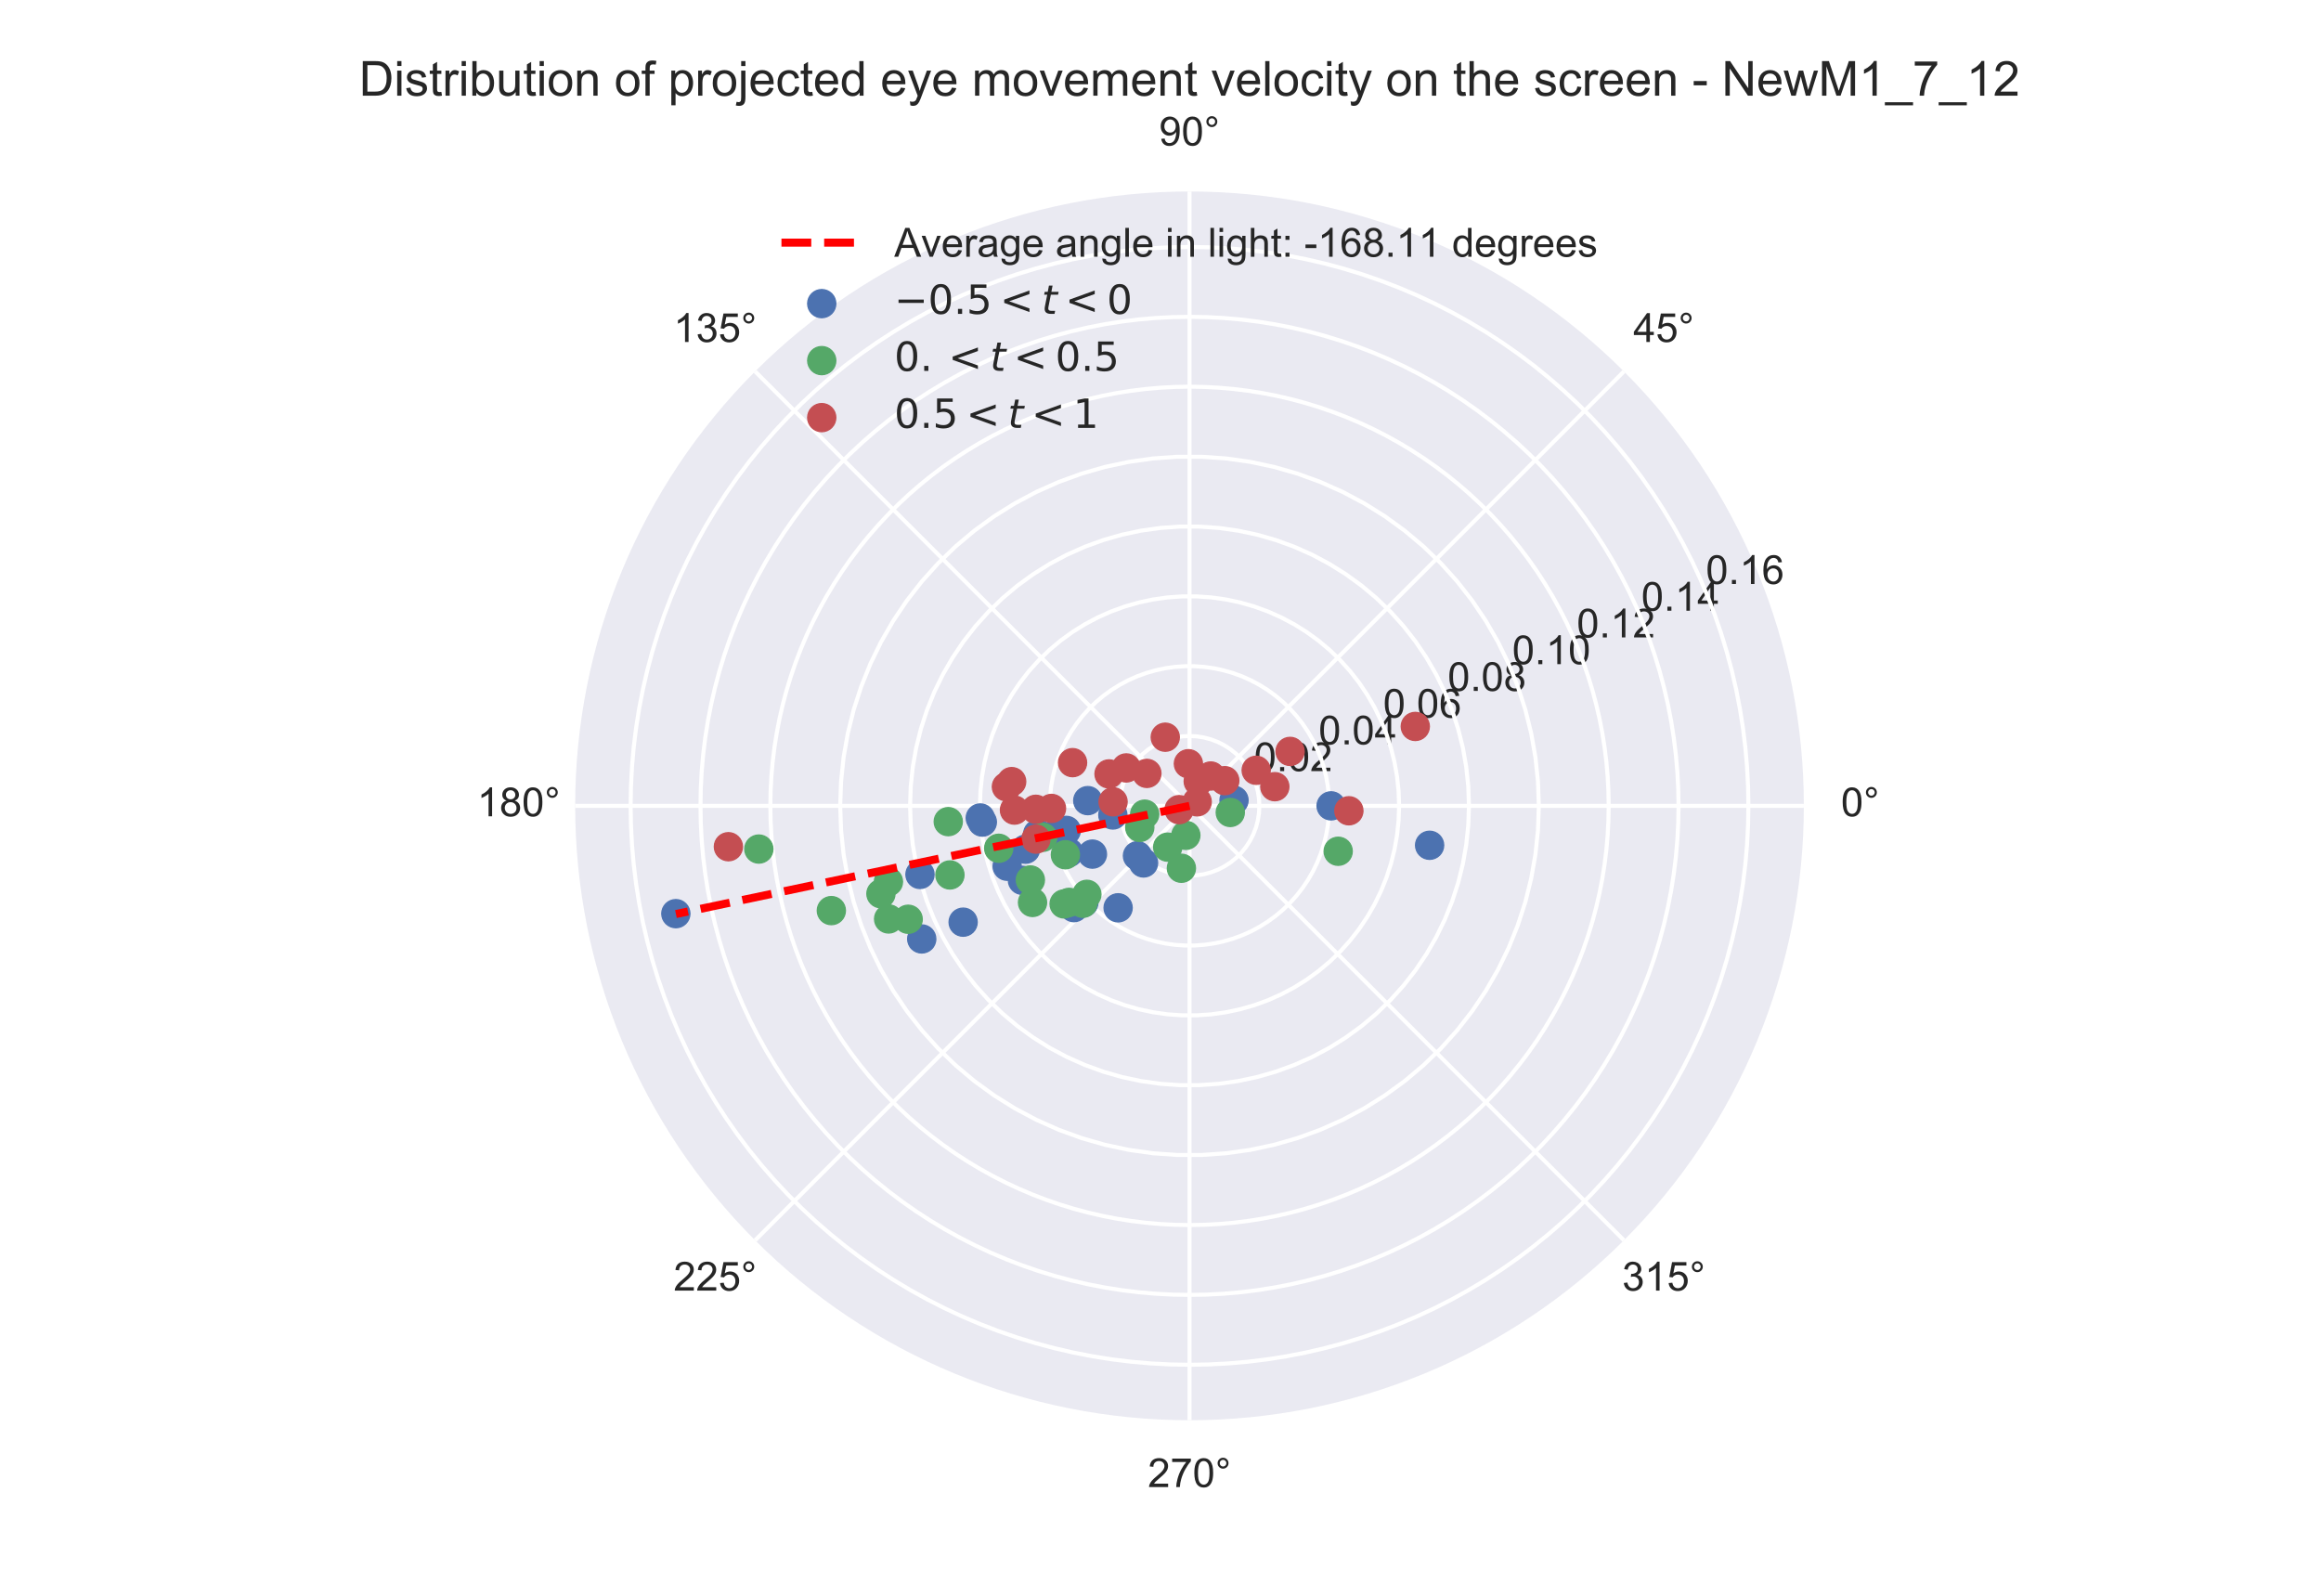 <?xml version="1.0" encoding="utf-8" standalone="no"?>
<!DOCTYPE svg PUBLIC "-//W3C//DTD SVG 1.1//EN"
  "http://www.w3.org/Graphics/SVG/1.1/DTD/svg11.dtd">
<!-- Created with matplotlib (https://matplotlib.org/) -->
<svg height="396pt" version="1.1" viewBox="0 0 576 396" width="576pt" xmlns="http://www.w3.org/2000/svg" xmlns:xlink="http://www.w3.org/1999/xlink">
 <defs>
  <style type="text/css">
*{stroke-linecap:butt;stroke-linejoin:round;}
  </style>
 </defs>
 <g id="figure_1">
  <g id="patch_1">
   <path d="M 0 396 
L 576 396 
L 576 0 
L 0 0 
z
" style="fill:#ffffff;"/>
  </g>
  <g id="axes_1">
   <g id="patch_2">
    <path d="M 447.66 199.98 
C 447.66 179.959 443.716 160.133 436.055 141.636 
C 428.393 123.139 417.162 106.331 403.005 92.174 
C 388.849 78.018 372.041 66.787 353.544 59.125 
C 335.047 51.464 315.221 47.52 295.2 47.52 
C 275.179 47.52 255.353 51.464 236.856 59.125 
C 218.359 66.787 201.551 78.018 187.394 92.174 
C 173.238 106.331 162.007 123.139 154.345 141.636 
C 146.684 160.133 142.74 179.959 142.74 199.98 
C 142.74 220.001 146.684 239.827 154.345 258.324 
C 162.007 276.821 173.238 293.629 187.394 307.786 
C 201.551 321.942 218.359 333.173 236.856 340.835 
C 255.353 348.496 275.179 352.44 295.2 352.44 
C 315.221 352.44 335.047 348.496 353.544 340.835 
C 372.041 333.173 388.849 321.942 403.005 307.786 
C 417.162 293.629 428.393 276.821 436.055 258.324 
C 443.716 239.827 447.66 220.001 447.66 199.98 
M 295.2 199.98 
C 295.2 199.98 295.2 199.98 295.2 199.98 
C 295.2 199.98 295.2 199.98 295.2 199.98 
C 295.2 199.98 295.2 199.98 295.2 199.98 
C 295.2 199.98 295.2 199.98 295.2 199.98 
C 295.2 199.98 295.2 199.98 295.2 199.98 
C 295.2 199.98 295.2 199.98 295.2 199.98 
C 295.2 199.98 295.2 199.98 295.2 199.98 
C 295.2 199.98 295.2 199.98 295.2 199.98 
C 295.2 199.98 295.2 199.98 295.2 199.98 
C 295.2 199.98 295.2 199.98 295.2 199.98 
C 295.2 199.98 295.2 199.98 295.2 199.98 
C 295.2 199.98 295.2 199.98 295.2 199.98 
C 295.2 199.98 295.2 199.98 295.2 199.98 
C 295.2 199.98 295.2 199.98 295.2 199.98 
C 295.2 199.98 295.2 199.98 295.2 199.98 
C 295.2 199.98 295.2 199.98 295.2 199.98 
M 447.66 199.98 
z
" style="fill:#eaeaf2;"/>
   </g>
   <g id="matplotlib.axis_1">
    <g id="xtick_1">
     <g id="line2d_1">
      <path clip-path="url(#pf3dde14986)" d="M 295.2 199.98 
L 447.66 199.98 
" style="fill:none;stroke:#ffffff;stroke-linecap:round;"/>
     </g>
     <g id="text_1">
      <!-- 0° -->
      <defs>
       <path d="M 4.156 35.297 
Q 4.156 48 6.766 55.734 
Q 9.375 63.484 14.516 67.672 
Q 19.672 71.875 27.484 71.875 
Q 33.25 71.875 37.594 69.547 
Q 41.938 67.234 44.766 62.859 
Q 47.609 58.5 49.219 52.219 
Q 50.828 45.953 50.828 35.297 
Q 50.828 22.703 48.234 14.969 
Q 45.656 7.234 40.5 3 
Q 35.359 -1.219 27.484 -1.219 
Q 17.141 -1.219 11.234 6.203 
Q 4.156 15.141 4.156 35.297 
z
M 13.188 35.297 
Q 13.188 17.672 17.312 11.828 
Q 21.438 6 27.484 6 
Q 33.547 6 37.672 11.859 
Q 41.797 17.719 41.797 35.297 
Q 41.797 52.984 37.672 58.781 
Q 33.547 64.594 27.391 64.594 
Q 21.344 64.594 17.719 59.469 
Q 13.188 52.938 13.188 35.297 
z
" id="ArialMT-48"/>
       <path d="M 6.25 59.281 
Q 6.25 64.891 10.219 68.844 
Q 14.203 72.797 19.781 72.797 
Q 25.438 72.797 29.391 68.844 
Q 33.344 64.891 33.344 59.281 
Q 33.344 53.656 29.359 49.672 
Q 25.391 45.703 19.781 45.703 
Q 14.203 45.703 10.219 49.656 
Q 6.25 53.609 6.25 59.281 
z
M 11.578 59.281 
Q 11.578 55.859 13.984 53.438 
Q 16.406 51.031 19.828 51.031 
Q 23.188 51.031 25.609 53.438 
Q 28.031 55.859 28.031 59.281 
Q 28.031 62.703 25.609 65.109 
Q 23.188 67.531 19.828 67.531 
Q 16.406 67.531 13.984 65.109 
Q 11.578 62.703 11.578 59.281 
z
" id="ArialMT-176"/>
      </defs>
      <g style="fill:#262626;" transform="translate(456.88 202.565)scale(0.1 -0.1)">
       <use xlink:href="#ArialMT-48"/>
       <use x="55.615" xlink:href="#ArialMT-176"/>
      </g>
     </g>
    </g>
    <g id="xtick_2">
     <g id="line2d_2">
      <path clip-path="url(#pf3dde14986)" d="M 295.2 199.98 
L 403.005 92.174 
" style="fill:none;stroke:#ffffff;stroke-linecap:round;"/>
     </g>
     <g id="text_2">
      <!-- 45° -->
      <defs>
       <path d="M 32.328 0 
L 32.328 17.141 
L 1.266 17.141 
L 1.266 25.203 
L 33.938 71.578 
L 41.109 71.578 
L 41.109 25.203 
L 50.781 25.203 
L 50.781 17.141 
L 41.109 17.141 
L 41.109 0 
z
M 32.328 25.203 
L 32.328 57.469 
L 9.906 25.203 
z
" id="ArialMT-52"/>
       <path d="M 4.156 18.75 
L 13.375 19.531 
Q 14.406 12.797 18.141 9.391 
Q 21.875 6 27.156 6 
Q 33.5 6 37.891 10.781 
Q 42.281 15.578 42.281 23.484 
Q 42.281 31 38.062 35.344 
Q 33.844 39.703 27 39.703 
Q 22.75 39.703 19.328 37.766 
Q 15.922 35.844 13.969 32.766 
L 5.719 33.844 
L 12.641 70.609 
L 48.25 70.609 
L 48.25 62.203 
L 19.672 62.203 
L 15.828 42.969 
Q 22.266 47.469 29.344 47.469 
Q 38.719 47.469 45.156 40.969 
Q 51.609 34.469 51.609 24.266 
Q 51.609 14.547 45.953 7.469 
Q 39.062 -1.219 27.156 -1.219 
Q 17.391 -1.219 11.203 4.25 
Q 5.031 9.719 4.156 18.75 
z
" id="ArialMT-53"/>
      </defs>
      <g style="fill:#262626;" transform="translate(405.345 84.86)scale(0.1 -0.1)">
       <use xlink:href="#ArialMT-52"/>
       <use x="55.615" xlink:href="#ArialMT-53"/>
       <use x="111.23" xlink:href="#ArialMT-176"/>
      </g>
     </g>
    </g>
    <g id="xtick_3">
     <g id="line2d_3">
      <path clip-path="url(#pf3dde14986)" d="M 295.2 199.98 
L 295.2 47.52 
" style="fill:none;stroke:#ffffff;stroke-linecap:round;"/>
     </g>
     <g id="text_3">
      <!-- 90° -->
      <defs>
       <path d="M 5.469 16.547 
L 13.922 17.328 
Q 14.984 11.375 18.016 8.688 
Q 21.047 6 25.781 6 
Q 29.828 6 32.875 7.859 
Q 35.938 9.719 37.891 12.812 
Q 39.844 15.922 41.156 21.188 
Q 42.484 26.469 42.484 31.938 
Q 42.484 32.516 42.438 33.688 
Q 39.797 29.5 35.234 26.875 
Q 30.672 24.266 25.344 24.266 
Q 16.453 24.266 10.297 30.703 
Q 4.156 37.156 4.156 47.703 
Q 4.156 58.594 10.578 65.234 
Q 17 71.875 26.656 71.875 
Q 33.641 71.875 39.422 68.109 
Q 45.219 64.359 48.219 57.391 
Q 51.219 50.438 51.219 37.25 
Q 51.219 23.531 48.234 15.406 
Q 45.266 7.281 39.375 3.031 
Q 33.5 -1.219 25.594 -1.219 
Q 17.188 -1.219 11.859 3.438 
Q 6.547 8.109 5.469 16.547 
z
M 41.453 48.141 
Q 41.453 55.719 37.422 60.156 
Q 33.406 64.594 27.734 64.594 
Q 21.875 64.594 17.531 59.812 
Q 13.188 55.031 13.188 47.406 
Q 13.188 40.578 17.312 36.297 
Q 21.438 32.031 27.484 32.031 
Q 33.594 32.031 37.516 36.297 
Q 41.453 40.578 41.453 48.141 
z
" id="ArialMT-57"/>
      </defs>
      <g style="fill:#262626;" transform="translate(287.64 36.105)scale(0.1 -0.1)">
       <use xlink:href="#ArialMT-57"/>
       <use x="55.615" xlink:href="#ArialMT-48"/>
       <use x="111.23" xlink:href="#ArialMT-176"/>
      </g>
     </g>
    </g>
    <g id="xtick_4">
     <g id="line2d_4">
      <path clip-path="url(#pf3dde14986)" d="M 295.2 199.98 
L 187.394 92.174 
" style="fill:none;stroke:#ffffff;stroke-linecap:round;"/>
     </g>
     <g id="text_4">
      <!-- 135° -->
      <defs>
       <path d="M 37.25 0 
L 28.469 0 
L 28.469 56 
Q 25.297 52.984 20.141 49.953 
Q 14.984 46.922 10.891 45.406 
L 10.891 53.906 
Q 18.266 57.375 23.781 62.297 
Q 29.297 67.234 31.594 71.875 
L 37.25 71.875 
z
" id="ArialMT-49"/>
       <path d="M 4.203 18.891 
L 12.984 20.062 
Q 14.5 12.594 18.141 9.297 
Q 21.781 6 27 6 
Q 33.203 6 37.469 10.297 
Q 41.75 14.594 41.75 20.953 
Q 41.75 27 37.797 30.922 
Q 33.844 34.859 27.734 34.859 
Q 25.25 34.859 21.531 33.891 
L 22.516 41.609 
Q 23.391 41.5 23.922 41.5 
Q 29.547 41.5 34.031 44.422 
Q 38.531 47.359 38.531 53.469 
Q 38.531 58.297 35.25 61.469 
Q 31.984 64.656 26.812 64.656 
Q 21.688 64.656 18.266 61.422 
Q 14.844 58.203 13.875 51.766 
L 5.078 53.328 
Q 6.688 62.156 12.391 67.016 
Q 18.109 71.875 26.609 71.875 
Q 32.469 71.875 37.391 69.359 
Q 42.328 66.844 44.938 62.5 
Q 47.562 58.156 47.562 53.266 
Q 47.562 48.641 45.062 44.828 
Q 42.578 41.016 37.703 38.766 
Q 44.047 37.312 47.562 32.688 
Q 51.078 28.078 51.078 21.141 
Q 51.078 11.766 44.234 5.25 
Q 37.406 -1.266 26.953 -1.266 
Q 17.531 -1.266 11.297 4.344 
Q 5.078 9.969 4.203 18.891 
z
" id="ArialMT-51"/>
      </defs>
      <g style="fill:#262626;" transform="translate(167.154 84.86)scale(0.1 -0.1)">
       <use xlink:href="#ArialMT-49"/>
       <use x="55.615" xlink:href="#ArialMT-51"/>
       <use x="111.23" xlink:href="#ArialMT-53"/>
       <use x="166.846" xlink:href="#ArialMT-176"/>
      </g>
     </g>
    </g>
    <g id="xtick_5">
     <g id="line2d_5">
      <path clip-path="url(#pf3dde14986)" d="M 295.2 199.98 
L 142.74 199.98 
" style="fill:none;stroke:#ffffff;stroke-linecap:round;"/>
     </g>
     <g id="text_5">
      <!-- 180° -->
      <defs>
       <path d="M 17.672 38.812 
Q 12.203 40.828 9.562 44.531 
Q 6.938 48.25 6.938 53.422 
Q 6.938 61.234 12.547 66.547 
Q 18.172 71.875 27.484 71.875 
Q 36.859 71.875 42.578 66.422 
Q 48.297 60.984 48.297 53.172 
Q 48.297 48.188 45.672 44.5 
Q 43.062 40.828 37.75 38.812 
Q 44.344 36.672 47.781 31.875 
Q 51.219 27.094 51.219 20.453 
Q 51.219 11.281 44.719 5.031 
Q 38.234 -1.219 27.641 -1.219 
Q 17.047 -1.219 10.547 5.047 
Q 4.047 11.328 4.047 20.703 
Q 4.047 27.688 7.594 32.391 
Q 11.141 37.109 17.672 38.812 
z
M 15.922 53.719 
Q 15.922 48.641 19.188 45.406 
Q 22.469 42.188 27.688 42.188 
Q 32.766 42.188 36.016 45.375 
Q 39.266 48.578 39.266 53.219 
Q 39.266 58.062 35.906 61.359 
Q 32.562 64.656 27.594 64.656 
Q 22.562 64.656 19.234 61.422 
Q 15.922 58.203 15.922 53.719 
z
M 13.094 20.656 
Q 13.094 16.891 14.875 13.375 
Q 16.656 9.859 20.172 7.922 
Q 23.688 6 27.734 6 
Q 34.031 6 38.125 10.047 
Q 42.234 14.109 42.234 20.359 
Q 42.234 26.703 38.016 30.859 
Q 33.797 35.016 27.438 35.016 
Q 21.234 35.016 17.156 30.906 
Q 13.094 26.812 13.094 20.656 
z
" id="ArialMT-56"/>
      </defs>
      <g style="fill:#262626;" transform="translate(118.399 202.565)scale(0.1 -0.1)">
       <use xlink:href="#ArialMT-49"/>
       <use x="55.615" xlink:href="#ArialMT-56"/>
       <use x="111.23" xlink:href="#ArialMT-48"/>
       <use x="166.846" xlink:href="#ArialMT-176"/>
      </g>
     </g>
    </g>
    <g id="xtick_6">
     <g id="line2d_6">
      <path clip-path="url(#pf3dde14986)" d="M 295.2 199.98 
L 187.394 307.786 
" style="fill:none;stroke:#ffffff;stroke-linecap:round;"/>
     </g>
     <g id="text_6">
      <!-- 225° -->
      <defs>
       <path d="M 50.344 8.453 
L 50.344 0 
L 3.031 0 
Q 2.938 3.172 4.047 6.109 
Q 5.859 10.938 9.828 15.625 
Q 13.812 20.312 21.344 26.469 
Q 33.016 36.031 37.109 41.625 
Q 41.219 47.219 41.219 52.203 
Q 41.219 57.422 37.469 61 
Q 33.734 64.594 27.734 64.594 
Q 21.391 64.594 17.578 60.781 
Q 13.766 56.984 13.719 50.25 
L 4.688 51.172 
Q 5.609 61.281 11.656 66.578 
Q 17.719 71.875 27.938 71.875 
Q 38.234 71.875 44.234 66.156 
Q 50.25 60.453 50.25 52 
Q 50.25 47.703 48.484 43.547 
Q 46.734 39.406 42.656 34.812 
Q 38.578 30.219 29.109 22.219 
Q 21.188 15.578 18.938 13.203 
Q 16.703 10.844 15.234 8.453 
z
" id="ArialMT-50"/>
      </defs>
      <g style="fill:#262626;" transform="translate(167.154 320.27)scale(0.1 -0.1)">
       <use xlink:href="#ArialMT-50"/>
       <use x="55.615" xlink:href="#ArialMT-50"/>
       <use x="111.23" xlink:href="#ArialMT-53"/>
       <use x="166.846" xlink:href="#ArialMT-176"/>
      </g>
     </g>
    </g>
    <g id="xtick_7">
     <g id="line2d_7">
      <path clip-path="url(#pf3dde14986)" d="M 295.2 199.98 
L 295.2 352.44 
" style="fill:none;stroke:#ffffff;stroke-linecap:round;"/>
     </g>
     <g id="text_7">
      <!-- 270° -->
      <defs>
       <path d="M 4.734 62.203 
L 4.734 70.656 
L 51.078 70.656 
L 51.078 63.812 
Q 44.234 56.547 37.516 44.484 
Q 30.812 32.422 27.156 19.672 
Q 24.516 10.688 23.781 0 
L 14.75 0 
Q 14.891 8.453 18.062 20.406 
Q 21.234 32.375 27.172 43.484 
Q 33.109 54.594 39.797 62.203 
z
" id="ArialMT-55"/>
      </defs>
      <g style="fill:#262626;" transform="translate(284.859 369.025)scale(0.1 -0.1)">
       <use xlink:href="#ArialMT-50"/>
       <use x="55.615" xlink:href="#ArialMT-55"/>
       <use x="111.23" xlink:href="#ArialMT-48"/>
       <use x="166.846" xlink:href="#ArialMT-176"/>
      </g>
     </g>
    </g>
    <g id="xtick_8">
     <g id="line2d_8">
      <path clip-path="url(#pf3dde14986)" d="M 295.2 199.98 
L 403.005 307.786 
" style="fill:none;stroke:#ffffff;stroke-linecap:round;"/>
     </g>
     <g id="text_8">
      <!-- 315° -->
      <g style="fill:#262626;" transform="translate(402.564 320.27)scale(0.1 -0.1)">
       <use xlink:href="#ArialMT-51"/>
       <use x="55.615" xlink:href="#ArialMT-49"/>
       <use x="111.23" xlink:href="#ArialMT-53"/>
       <use x="166.846" xlink:href="#ArialMT-176"/>
      </g>
     </g>
    </g>
   </g>
   <g id="matplotlib.axis_2">
    <g id="ytick_1">
     <g id="line2d_9">
      <path clip-path="url(#pf3dde14986)" d="M 312.537 199.98 
L 312.442 198.168 
L 312.158 196.375 
L 311.689 194.623 
L 311.038 192.928 
L 310.214 191.311 
L 309.226 189.789 
L 308.084 188.379 
L 306.801 187.096 
L 305.391 185.954 
L 303.869 184.966 
L 302.252 184.142 
L 300.557 183.491 
L 298.805 183.022 
L 297.012 182.738 
L 295.2 182.643 
L 293.388 182.738 
L 291.595 183.022 
L 289.843 183.491 
L 288.148 184.142 
L 286.531 184.966 
L 285.009 185.954 
L 283.599 187.096 
L 282.316 188.379 
L 281.174 189.789 
L 280.186 191.311 
L 279.362 192.928 
L 278.711 194.623 
L 278.242 196.375 
L 277.958 198.168 
L 277.863 199.98 
L 277.958 201.792 
L 278.242 203.585 
L 278.711 205.337 
L 279.362 207.032 
L 280.186 208.649 
L 281.174 210.171 
L 282.316 211.581 
L 283.599 212.864 
L 285.009 214.006 
L 286.531 214.994 
L 288.148 215.818 
L 289.843 216.469 
L 291.595 216.938 
L 293.388 217.222 
L 295.2 217.317 
L 297.012 217.222 
L 298.805 216.938 
L 300.557 216.469 
L 302.252 215.818 
L 303.869 214.994 
L 305.391 214.006 
L 306.801 212.864 
L 308.084 211.581 
L 309.226 210.171 
L 310.214 208.649 
L 311.038 207.032 
L 311.689 205.337 
L 312.158 203.585 
L 312.442 201.792 
L 312.537 199.98 
L 312.537 199.98 
" style="fill:none;stroke:#ffffff;stroke-linecap:round;"/>
     </g>
     <g id="text_9">
      <!-- 0.02 -->
      <defs>
       <path d="M 9.078 0 
L 9.078 10.016 
L 19.094 10.016 
L 19.094 0 
z
" id="ArialMT-46"/>
      </defs>
      <g style="fill:#262626;" transform="translate(311.217 191.358)scale(0.1 -0.1)">
       <use xlink:href="#ArialMT-48"/>
       <use x="55.615" xlink:href="#ArialMT-46"/>
       <use x="83.398" xlink:href="#ArialMT-48"/>
       <use x="139.014" xlink:href="#ArialMT-50"/>
      </g>
     </g>
    </g>
    <g id="ytick_2">
     <g id="line2d_10">
      <path clip-path="url(#pf3dde14986)" d="M 329.874 199.98 
L 329.79 197.561 
L 329.537 195.154 
L 329.117 192.771 
L 328.531 190.422 
L 327.783 188.121 
L 326.877 185.877 
L 325.816 183.701 
L 324.606 181.605 
L 323.252 179.599 
L 321.762 177.692 
L 320.143 175.893 
L 318.402 174.212 
L 316.548 172.656 
L 314.59 171.234 
L 312.537 169.951 
L 310.4 168.815 
L 308.189 167.83 
L 305.915 167.003 
L 303.589 166.336 
L 301.221 165.832 
L 298.824 165.496 
L 296.41 165.327 
L 293.99 165.327 
L 291.576 165.496 
L 289.179 165.832 
L 286.812 166.336 
L 284.485 167.003 
L 282.211 167.83 
L 280 168.815 
L 277.863 169.951 
L 275.81 171.234 
L 273.852 172.656 
L 271.998 174.212 
L 270.257 175.893 
L 268.638 177.692 
L 267.148 179.599 
L 265.794 181.605 
L 264.584 183.701 
L 263.523 185.877 
L 262.617 188.121 
L 261.869 190.422 
L 261.283 192.771 
L 260.863 195.154 
L 260.61 197.561 
L 260.526 199.98 
L 260.61 202.399 
L 260.863 204.806 
L 261.283 207.189 
L 261.869 209.538 
L 262.617 211.839 
L 263.523 214.083 
L 264.584 216.259 
L 265.794 218.355 
L 267.148 220.361 
L 268.638 222.268 
L 270.257 224.067 
L 271.998 225.748 
L 273.852 227.304 
L 275.81 228.726 
L 277.863 230.009 
L 280 231.145 
L 282.211 232.13 
L 284.485 232.957 
L 286.812 233.624 
L 289.179 234.128 
L 291.576 234.464 
L 293.99 234.633 
L 296.41 234.633 
L 298.824 234.464 
L 301.221 234.128 
L 303.589 233.624 
L 305.915 232.957 
L 308.189 232.13 
L 310.4 231.145 
L 312.537 230.009 
L 314.59 228.726 
L 316.548 227.304 
L 318.402 225.748 
L 320.143 224.067 
L 321.762 222.268 
L 323.252 220.361 
L 324.606 218.355 
L 325.816 216.259 
L 326.877 214.083 
L 327.783 211.839 
L 328.531 209.538 
L 329.117 207.189 
L 329.537 204.806 
L 329.79 202.399 
L 329.874 199.98 
L 329.874 199.98 
" style="fill:none;stroke:#ffffff;stroke-linecap:round;"/>
     </g>
     <g id="text_10">
      <!-- 0.04 -->
      <g style="fill:#262626;" transform="translate(327.235 184.723)scale(0.1 -0.1)">
       <use xlink:href="#ArialMT-48"/>
       <use x="55.615" xlink:href="#ArialMT-46"/>
       <use x="83.398" xlink:href="#ArialMT-48"/>
       <use x="139.014" xlink:href="#ArialMT-52"/>
      </g>
     </g>
    </g>
    <g id="ytick_3">
     <g id="line2d_11">
      <path clip-path="url(#pf3dde14986)" d="M 347.212 199.98 
L 347.085 196.352 
L 346.705 192.741 
L 346.075 189.166 
L 345.197 185.644 
L 344.075 182.191 
L 342.715 178.825 
L 341.124 175.562 
L 339.308 172.418 
L 337.278 169.408 
L 335.043 166.548 
L 332.614 163.85 
L 330.003 161.328 
L 327.222 158.994 
L 324.285 156.86 
L 321.206 154.937 
L 318 153.232 
L 314.684 151.756 
L 311.272 150.514 
L 307.783 149.513 
L 304.232 148.759 
L 300.637 148.253 
L 297.015 148 
L 293.385 148 
L 289.763 148.253 
L 286.168 148.759 
L 282.617 149.513 
L 279.128 150.514 
L 275.716 151.756 
L 272.4 153.232 
L 269.194 154.937 
L 266.115 156.86 
L 263.178 158.994 
L 260.397 161.328 
L 257.786 163.85 
L 255.357 166.548 
L 253.122 169.408 
L 251.092 172.418 
L 249.276 175.562 
L 247.685 178.825 
L 246.325 182.191 
L 245.203 185.644 
L 244.325 189.166 
L 243.695 192.741 
L 243.315 196.352 
L 243.188 199.98 
L 243.315 203.608 
L 243.695 207.219 
L 244.325 210.794 
L 245.203 214.316 
L 246.325 217.769 
L 247.685 221.135 
L 249.276 224.398 
L 251.092 227.542 
L 253.122 230.552 
L 255.357 233.412 
L 257.786 236.11 
L 260.397 238.632 
L 263.178 240.966 
L 266.115 243.1 
L 269.194 245.023 
L 272.4 246.728 
L 275.716 248.204 
L 279.128 249.446 
L 282.617 250.447 
L 286.168 251.201 
L 289.763 251.707 
L 293.385 251.96 
L 297.015 251.96 
L 300.637 251.707 
L 304.232 251.201 
L 307.783 250.447 
L 311.272 249.446 
L 314.684 248.204 
L 318 246.728 
L 321.206 245.023 
L 324.285 243.1 
L 327.222 240.966 
L 330.003 238.632 
L 332.614 236.11 
L 335.043 233.412 
L 337.278 230.552 
L 339.308 227.542 
L 341.124 224.398 
L 342.715 221.135 
L 344.075 217.769 
L 345.197 214.316 
L 346.075 210.794 
L 346.705 207.219 
L 347.085 203.608 
L 347.212 199.98 
L 347.212 199.98 
" style="fill:none;stroke:#ffffff;stroke-linecap:round;"/>
     </g>
     <g id="text_11">
      <!-- 0.06 -->
      <defs>
       <path d="M 49.75 54.047 
L 41.016 53.375 
Q 39.844 58.547 37.703 60.891 
Q 34.125 64.656 28.906 64.656 
Q 24.703 64.656 21.531 62.312 
Q 17.391 59.281 14.984 53.469 
Q 12.594 47.656 12.5 36.922 
Q 15.672 41.75 20.266 44.094 
Q 24.859 46.438 29.891 46.438 
Q 38.672 46.438 44.844 39.969 
Q 51.031 33.5 51.031 23.25 
Q 51.031 16.5 48.125 10.719 
Q 45.219 4.938 40.141 1.859 
Q 35.062 -1.219 28.609 -1.219 
Q 17.625 -1.219 10.688 6.859 
Q 3.766 14.938 3.766 33.5 
Q 3.766 54.25 11.422 63.672 
Q 18.109 71.875 29.438 71.875 
Q 37.891 71.875 43.281 67.141 
Q 48.688 62.406 49.75 54.047 
z
M 13.875 23.188 
Q 13.875 18.656 15.797 14.5 
Q 17.719 10.359 21.188 8.172 
Q 24.656 6 28.469 6 
Q 34.031 6 38.031 10.484 
Q 42.047 14.984 42.047 22.703 
Q 42.047 30.125 38.078 34.391 
Q 34.125 38.672 28.125 38.672 
Q 22.172 38.672 18.016 34.391 
Q 13.875 30.125 13.875 23.188 
z
" id="ArialMT-54"/>
      </defs>
      <g style="fill:#262626;" transform="translate(343.252 178.089)scale(0.1 -0.1)">
       <use xlink:href="#ArialMT-48"/>
       <use x="55.615" xlink:href="#ArialMT-46"/>
       <use x="83.398" xlink:href="#ArialMT-48"/>
       <use x="139.014" xlink:href="#ArialMT-54"/>
      </g>
     </g>
    </g>
    <g id="ytick_4">
     <g id="line2d_12">
      <path clip-path="url(#pf3dde14986)" d="M 364.549 199.98 
L 364.38 195.142 
L 363.874 190.329 
L 363.033 185.562 
L 361.862 180.865 
L 360.367 176.261 
L 358.553 171.773 
L 356.431 167.423 
L 354.011 163.231 
L 351.304 159.218 
L 348.324 155.403 
L 345.085 151.806 
L 341.603 148.444 
L 337.895 145.332 
L 333.979 142.487 
L 329.874 139.922 
L 325.601 137.65 
L 321.179 135.681 
L 316.63 134.025 
L 311.977 132.691 
L 307.242 131.685 
L 302.449 131.011 
L 297.62 130.673 
L 292.78 130.673 
L 287.951 131.011 
L 283.158 131.685 
L 278.423 132.691 
L 273.77 134.025 
L 269.221 135.681 
L 264.799 137.65 
L 260.526 139.922 
L 256.421 142.487 
L 252.505 145.332 
L 248.797 148.444 
L 245.315 151.806 
L 242.076 155.403 
L 239.096 159.218 
L 236.389 163.231 
L 233.969 167.423 
L 231.847 171.773 
L 230.033 176.261 
L 228.538 180.865 
L 227.367 185.562 
L 226.526 190.329 
L 226.02 195.142 
L 225.851 199.98 
L 226.02 204.818 
L 226.526 209.631 
L 227.367 214.398 
L 228.538 219.095 
L 230.033 223.699 
L 231.847 228.187 
L 233.969 232.537 
L 236.389 236.729 
L 239.096 240.742 
L 242.076 244.557 
L 245.315 248.154 
L 248.797 251.516 
L 252.505 254.628 
L 256.421 257.473 
L 260.526 260.038 
L 264.799 262.31 
L 269.221 264.279 
L 273.77 265.935 
L 278.423 267.269 
L 283.158 268.275 
L 287.951 268.949 
L 292.78 269.287 
L 297.62 269.287 
L 302.449 268.949 
L 307.242 268.275 
L 311.977 267.269 
L 316.63 265.935 
L 321.179 264.279 
L 325.601 262.31 
L 329.874 260.038 
L 333.979 257.473 
L 337.895 254.628 
L 341.603 251.516 
L 345.085 248.154 
L 348.324 244.557 
L 351.304 240.742 
L 354.011 236.729 
L 356.431 232.537 
L 358.553 228.187 
L 360.367 223.699 
L 361.862 219.095 
L 363.033 214.398 
L 363.874 209.631 
L 364.38 204.818 
L 364.549 199.98 
L 364.549 199.98 
" style="fill:none;stroke:#ffffff;stroke-linecap:round;"/>
     </g>
     <g id="text_12">
      <!-- 0.08 -->
      <g style="fill:#262626;" transform="translate(359.27 171.454)scale(0.1 -0.1)">
       <use xlink:href="#ArialMT-48"/>
       <use x="55.615" xlink:href="#ArialMT-46"/>
       <use x="83.398" xlink:href="#ArialMT-48"/>
       <use x="139.014" xlink:href="#ArialMT-56"/>
      </g>
     </g>
    </g>
    <g id="ytick_5">
     <g id="line2d_13">
      <path clip-path="url(#pf3dde14986)" d="M 381.886 199.98 
L 381.675 193.933 
L 381.042 187.916 
L 379.992 181.957 
L 378.528 176.086 
L 376.658 170.332 
L 374.392 164.722 
L 371.739 159.283 
L 368.714 154.043 
L 365.33 149.027 
L 361.605 144.259 
L 357.557 139.763 
L 353.204 135.56 
L 348.569 131.67 
L 343.674 128.114 
L 338.543 124.908 
L 333.201 122.067 
L 327.673 119.606 
L 321.987 117.537 
L 316.171 115.869 
L 310.253 114.611 
L 304.261 113.769 
L 298.225 113.347 
L 292.175 113.347 
L 286.139 113.769 
L 280.147 114.611 
L 274.229 115.869 
L 268.413 117.537 
L 262.727 119.606 
L 257.199 122.067 
L 251.857 124.908 
L 246.726 128.114 
L 241.831 131.67 
L 237.196 135.56 
L 232.843 139.763 
L 228.795 144.259 
L 225.07 149.027 
L 221.686 154.043 
L 218.661 159.283 
L 216.008 164.722 
L 213.742 170.332 
L 211.872 176.086 
L 210.408 181.957 
L 209.358 187.916 
L 208.725 193.933 
L 208.514 199.98 
L 208.725 206.027 
L 209.358 212.044 
L 210.408 218.003 
L 211.872 223.874 
L 213.742 229.628 
L 216.008 235.238 
L 218.661 240.677 
L 221.686 245.917 
L 225.07 250.933 
L 228.795 255.701 
L 232.843 260.197 
L 237.196 264.4 
L 241.831 268.29 
L 246.726 271.846 
L 251.857 275.052 
L 257.199 277.893 
L 262.727 280.354 
L 268.413 282.423 
L 274.229 284.091 
L 280.147 285.349 
L 286.139 286.191 
L 292.175 286.613 
L 298.225 286.613 
L 304.261 286.191 
L 310.253 285.349 
L 316.171 284.091 
L 321.987 282.423 
L 327.673 280.354 
L 333.201 277.893 
L 338.543 275.052 
L 343.674 271.846 
L 348.569 268.29 
L 353.204 264.4 
L 357.557 260.197 
L 361.605 255.701 
L 365.33 250.933 
L 368.714 245.917 
L 371.739 240.677 
L 374.392 235.238 
L 376.658 229.628 
L 378.528 223.874 
L 379.992 218.003 
L 381.042 212.044 
L 381.675 206.027 
L 381.886 199.98 
L 381.886 199.98 
" style="fill:none;stroke:#ffffff;stroke-linecap:round;"/>
     </g>
     <g id="text_13">
      <!-- 0.10 -->
      <g style="fill:#262626;" transform="translate(375.287 164.819)scale(0.1 -0.1)">
       <use xlink:href="#ArialMT-48"/>
       <use x="55.615" xlink:href="#ArialMT-46"/>
       <use x="83.398" xlink:href="#ArialMT-49"/>
       <use x="139.014" xlink:href="#ArialMT-48"/>
      </g>
     </g>
    </g>
    <g id="ytick_6">
     <g id="line2d_14">
      <path clip-path="url(#pf3dde14986)" d="M 399.223 199.98 
L 399.16 196.35 
L 398.97 192.724 
L 398.653 189.107 
L 398.211 185.503 
L 397.643 181.917 
L 396.95 178.352 
L 396.133 174.814 
L 395.194 171.307 
L 394.132 167.835 
L 392.95 164.402 
L 391.649 161.012 
L 390.23 157.67 
L 388.695 154.379 
L 387.047 151.144 
L 385.287 147.968 
L 383.417 144.856 
L 381.439 141.811 
L 379.357 138.837 
L 377.171 135.937 
L 374.886 133.115 
L 372.504 130.375 
L 370.028 127.719 
L 367.461 125.152 
L 364.805 122.676 
L 362.065 120.294 
L 359.243 118.009 
L 356.343 115.823 
L 353.369 113.741 
L 350.324 111.763 
L 347.212 109.893 
L 344.036 108.133 
L 340.801 106.485 
L 337.51 104.95 
L 334.168 103.531 
L 330.778 102.23 
L 327.345 101.048 
L 323.873 99.986 
L 320.366 99.047 
L 316.828 98.23 
L 313.263 97.537 
L 309.677 96.969 
L 306.073 96.527 
L 302.456 96.21 
L 298.83 96.02 
L 295.2 95.957 
L 291.57 96.02 
L 287.944 96.21 
L 284.327 96.527 
L 280.723 96.969 
L 277.137 97.537 
L 273.572 98.23 
L 270.034 99.047 
L 266.527 99.986 
L 263.055 101.048 
L 259.622 102.23 
L 256.232 103.531 
L 252.89 104.95 
L 249.599 106.485 
L 246.364 108.133 
L 243.188 109.893 
L 240.076 111.763 
L 237.031 113.741 
L 234.057 115.823 
L 231.157 118.009 
L 228.335 120.294 
L 225.595 122.676 
L 222.939 125.152 
L 220.372 127.719 
L 217.896 130.375 
L 215.514 133.115 
L 213.229 135.937 
L 211.043 138.837 
L 208.961 141.811 
L 206.983 144.856 
L 205.113 147.968 
L 203.353 151.144 
L 201.705 154.379 
L 200.17 157.67 
L 198.751 161.012 
L 197.45 164.402 
L 196.268 167.835 
L 195.206 171.307 
L 194.267 174.814 
L 193.45 178.352 
L 192.757 181.917 
L 192.189 185.503 
L 191.747 189.107 
L 191.43 192.724 
L 191.24 196.35 
L 191.177 199.98 
L 191.24 203.61 
L 191.43 207.236 
L 191.747 210.853 
L 192.189 214.457 
L 192.757 218.043 
L 193.45 221.608 
L 194.267 225.146 
L 195.206 228.653 
L 196.268 232.125 
L 197.45 235.558 
L 198.751 238.948 
L 200.17 242.29 
L 201.705 245.581 
L 203.353 248.816 
L 205.113 251.992 
L 206.983 255.104 
L 208.961 258.149 
L 211.043 261.123 
L 213.229 264.023 
L 215.514 266.845 
L 217.896 269.585 
L 220.372 272.241 
L 222.939 274.808 
L 225.595 277.284 
L 228.335 279.666 
L 231.157 281.951 
L 234.057 284.137 
L 237.031 286.219 
L 240.076 288.197 
L 243.188 290.067 
L 246.364 291.827 
L 249.599 293.475 
L 252.89 295.01 
L 256.232 296.429 
L 259.622 297.73 
L 263.055 298.912 
L 266.527 299.974 
L 270.034 300.913 
L 273.572 301.73 
L 277.137 302.423 
L 280.723 302.991 
L 284.327 303.433 
L 287.944 303.75 
L 291.57 303.94 
L 295.2 304.003 
L 298.83 303.94 
L 302.456 303.75 
L 306.073 303.433 
L 309.677 302.991 
L 313.263 302.423 
L 316.828 301.73 
L 320.366 300.913 
L 323.873 299.974 
L 327.345 298.912 
L 330.778 297.73 
L 334.168 296.429 
L 337.51 295.01 
L 340.801 293.475 
L 344.036 291.827 
L 347.212 290.067 
L 350.324 288.197 
L 353.369 286.219 
L 356.343 284.137 
L 359.243 281.951 
L 362.065 279.666 
L 364.805 277.284 
L 367.461 274.808 
L 370.028 272.241 
L 372.504 269.585 
L 374.886 266.845 
L 377.171 264.023 
L 379.357 261.123 
L 381.439 258.149 
L 383.417 255.104 
L 385.287 251.992 
L 387.047 248.816 
L 388.695 245.581 
L 390.23 242.29 
L 391.649 238.948 
L 392.95 235.558 
L 394.132 232.125 
L 395.194 228.653 
L 396.133 225.146 
L 396.95 221.608 
L 397.643 218.043 
L 398.211 214.457 
L 398.653 210.853 
L 398.97 207.236 
L 399.16 203.61 
L 399.223 199.98 
L 399.223 199.98 
" style="fill:none;stroke:#ffffff;stroke-linecap:round;"/>
     </g>
     <g id="text_14">
      <!-- 0.12 -->
      <g style="fill:#262626;" transform="translate(391.305 158.185)scale(0.1 -0.1)">
       <use xlink:href="#ArialMT-48"/>
       <use x="55.615" xlink:href="#ArialMT-46"/>
       <use x="83.398" xlink:href="#ArialMT-49"/>
       <use x="139.014" xlink:href="#ArialMT-50"/>
      </g>
     </g>
    </g>
    <g id="ytick_7">
     <g id="line2d_15">
      <path clip-path="url(#pf3dde14986)" d="M 416.56 199.98 
L 416.487 195.745 
L 416.265 191.514 
L 415.896 187.294 
L 415.379 183.09 
L 414.717 178.906 
L 413.908 174.748 
L 412.956 170.62 
L 411.859 166.529 
L 410.621 162.478 
L 409.242 158.472 
L 407.723 154.518 
L 406.068 150.618 
L 404.278 146.779 
L 402.355 143.005 
L 400.301 139.3 
L 398.12 135.669 
L 395.812 132.116 
L 393.383 128.646 
L 390.833 125.263 
L 388.168 121.971 
L 385.388 118.774 
L 382.499 115.676 
L 379.504 112.681 
L 376.406 109.792 
L 373.209 107.012 
L 369.917 104.347 
L 366.534 101.797 
L 363.064 99.368 
L 359.511 97.06 
L 355.88 94.879 
L 352.175 92.825 
L 348.401 90.902 
L 344.562 89.112 
L 340.662 87.457 
L 336.708 85.938 
L 332.702 84.559 
L 328.651 83.321 
L 324.56 82.224 
L 320.432 81.272 
L 316.274 80.463 
L 312.09 79.801 
L 307.886 79.284 
L 303.666 78.915 
L 299.435 78.693 
L 295.2 78.62 
L 290.965 78.693 
L 286.734 78.915 
L 282.514 79.284 
L 278.31 79.801 
L 274.126 80.463 
L 269.968 81.272 
L 265.84 82.224 
L 261.749 83.321 
L 257.698 84.559 
L 253.692 85.938 
L 249.738 87.457 
L 245.838 89.112 
L 241.999 90.902 
L 238.225 92.825 
L 234.52 94.879 
L 230.889 97.06 
L 227.336 99.368 
L 223.866 101.797 
L 220.483 104.347 
L 217.191 107.012 
L 213.994 109.792 
L 210.896 112.681 
L 207.901 115.676 
L 205.012 118.774 
L 202.232 121.971 
L 199.567 125.263 
L 197.017 128.646 
L 194.588 132.116 
L 192.28 135.669 
L 190.099 139.3 
L 188.045 143.005 
L 186.122 146.779 
L 184.332 150.618 
L 182.677 154.518 
L 181.158 158.472 
L 179.779 162.478 
L 178.541 166.529 
L 177.444 170.62 
L 176.492 174.748 
L 175.683 178.906 
L 175.021 183.09 
L 174.504 187.294 
L 174.135 191.514 
L 173.913 195.745 
L 173.84 199.98 
L 173.913 204.215 
L 174.135 208.446 
L 174.504 212.666 
L 175.021 216.87 
L 175.683 221.054 
L 176.492 225.212 
L 177.444 229.34 
L 178.541 233.431 
L 179.779 237.482 
L 181.158 241.488 
L 182.677 245.442 
L 184.332 249.342 
L 186.122 253.181 
L 188.045 256.955 
L 190.099 260.66 
L 192.28 264.291 
L 194.588 267.844 
L 197.017 271.314 
L 199.567 274.697 
L 202.232 277.989 
L 205.012 281.186 
L 207.901 284.284 
L 210.896 287.279 
L 213.994 290.168 
L 217.191 292.948 
L 220.483 295.613 
L 223.866 298.163 
L 227.336 300.592 
L 230.889 302.9 
L 234.52 305.081 
L 238.225 307.135 
L 241.999 309.058 
L 245.838 310.848 
L 249.738 312.503 
L 253.692 314.022 
L 257.698 315.401 
L 261.749 316.639 
L 265.84 317.736 
L 269.968 318.688 
L 274.126 319.497 
L 278.31 320.159 
L 282.514 320.676 
L 286.734 321.045 
L 290.965 321.267 
L 295.2 321.34 
L 299.435 321.267 
L 303.666 321.045 
L 307.886 320.676 
L 312.09 320.159 
L 316.274 319.497 
L 320.432 318.688 
L 324.56 317.736 
L 328.651 316.639 
L 332.702 315.401 
L 336.708 314.022 
L 340.662 312.503 
L 344.562 310.848 
L 348.401 309.058 
L 352.175 307.135 
L 355.88 305.081 
L 359.511 302.9 
L 363.064 300.592 
L 366.534 298.163 
L 369.917 295.613 
L 373.209 292.948 
L 376.406 290.168 
L 379.504 287.279 
L 382.499 284.284 
L 385.388 281.186 
L 388.168 277.989 
L 390.833 274.697 
L 393.383 271.314 
L 395.812 267.844 
L 398.12 264.291 
L 400.301 260.66 
L 402.355 256.955 
L 404.278 253.181 
L 406.068 249.342 
L 407.723 245.442 
L 409.242 241.488 
L 410.621 237.482 
L 411.859 233.431 
L 412.956 229.34 
L 413.908 225.212 
L 414.717 221.054 
L 415.379 216.87 
L 415.896 212.666 
L 416.265 208.446 
L 416.487 204.215 
L 416.56 199.98 
L 416.56 199.98 
" style="fill:none;stroke:#ffffff;stroke-linecap:round;"/>
     </g>
     <g id="text_15">
      <!-- 0.14 -->
      <g style="fill:#262626;" transform="translate(407.322 151.55)scale(0.1 -0.1)">
       <use xlink:href="#ArialMT-48"/>
       <use x="55.615" xlink:href="#ArialMT-46"/>
       <use x="83.398" xlink:href="#ArialMT-49"/>
       <use x="139.014" xlink:href="#ArialMT-52"/>
      </g>
     </g>
    </g>
    <g id="ytick_8">
     <g id="line2d_16">
      <path clip-path="url(#pf3dde14986)" d="M 433.898 199.98 
L 433.813 195.14 
L 433.56 190.305 
L 433.138 185.482 
L 432.548 180.677 
L 431.791 175.895 
L 430.867 171.143 
L 429.778 166.426 
L 428.525 161.75 
L 427.109 157.12 
L 425.533 152.543 
L 423.798 148.023 
L 421.907 143.567 
L 419.861 139.179 
L 417.663 134.865 
L 415.316 130.631 
L 412.822 126.481 
L 410.186 122.421 
L 407.409 118.456 
L 404.495 114.589 
L 401.449 110.827 
L 398.272 107.173 
L 394.971 103.633 
L 391.547 100.209 
L 388.007 96.908 
L 384.353 93.731 
L 380.591 90.685 
L 376.724 87.771 
L 372.759 84.994 
L 368.699 82.358 
L 364.549 79.864 
L 360.315 77.517 
L 356.001 75.319 
L 351.613 73.273 
L 347.157 71.382 
L 342.637 69.647 
L 338.06 68.071 
L 333.43 66.655 
L 328.754 65.402 
L 324.037 64.313 
L 319.285 63.389 
L 314.503 62.632 
L 309.698 62.042 
L 304.875 61.62 
L 300.04 61.367 
L 295.2 61.282 
L 290.36 61.367 
L 285.525 61.62 
L 280.702 62.042 
L 275.897 62.632 
L 271.115 63.389 
L 266.363 64.313 
L 261.646 65.402 
L 256.97 66.655 
L 252.34 68.071 
L 247.763 69.647 
L 243.243 71.382 
L 238.787 73.273 
L 234.399 75.319 
L 230.085 77.517 
L 225.851 79.864 
L 221.701 82.358 
L 217.641 84.994 
L 213.676 87.771 
L 209.809 90.685 
L 206.047 93.731 
L 202.393 96.908 
L 198.853 100.209 
L 195.429 103.633 
L 192.128 107.173 
L 188.951 110.827 
L 185.905 114.589 
L 182.991 118.456 
L 180.214 122.421 
L 177.578 126.481 
L 175.084 130.631 
L 172.737 134.865 
L 170.539 139.179 
L 168.493 143.567 
L 166.602 148.023 
L 164.867 152.543 
L 163.291 157.12 
L 161.875 161.75 
L 160.622 166.426 
L 159.533 171.143 
L 158.609 175.895 
L 157.852 180.677 
L 157.262 185.482 
L 156.84 190.305 
L 156.587 195.14 
L 156.502 199.98 
L 156.587 204.82 
L 156.84 209.655 
L 157.262 214.478 
L 157.852 219.283 
L 158.609 224.065 
L 159.533 228.817 
L 160.622 233.534 
L 161.875 238.21 
L 163.291 242.84 
L 164.867 247.417 
L 166.602 251.937 
L 168.493 256.393 
L 170.539 260.781 
L 172.737 265.095 
L 175.084 269.329 
L 177.578 273.479 
L 180.214 277.539 
L 182.991 281.504 
L 185.905 285.371 
L 188.951 289.133 
L 192.128 292.787 
L 195.429 296.327 
L 198.853 299.751 
L 202.393 303.052 
L 206.047 306.229 
L 209.809 309.275 
L 213.676 312.189 
L 217.641 314.966 
L 221.701 317.602 
L 225.851 320.096 
L 230.085 322.443 
L 234.399 324.641 
L 238.787 326.687 
L 243.243 328.578 
L 247.763 330.313 
L 252.34 331.889 
L 256.97 333.305 
L 261.646 334.558 
L 266.363 335.647 
L 271.115 336.571 
L 275.897 337.328 
L 280.702 337.918 
L 285.525 338.34 
L 290.36 338.593 
L 295.2 338.678 
L 300.04 338.593 
L 304.875 338.34 
L 309.698 337.918 
L 314.503 337.328 
L 319.285 336.571 
L 324.037 335.647 
L 328.754 334.558 
L 333.43 333.305 
L 338.06 331.889 
L 342.637 330.313 
L 347.157 328.578 
L 351.613 326.687 
L 356.001 324.641 
L 360.315 322.443 
L 364.549 320.096 
L 368.699 317.602 
L 372.759 314.966 
L 376.724 312.189 
L 380.591 309.275 
L 384.353 306.229 
L 388.007 303.052 
L 391.547 299.751 
L 394.971 296.327 
L 398.272 292.787 
L 401.449 289.133 
L 404.495 285.371 
L 407.409 281.504 
L 410.186 277.539 
L 412.822 273.479 
L 415.316 269.329 
L 417.663 265.095 
L 419.861 260.781 
L 421.907 256.393 
L 423.798 251.937 
L 425.533 247.417 
L 427.109 242.84 
L 428.525 238.21 
L 429.778 233.534 
L 430.867 228.817 
L 431.791 224.065 
L 432.548 219.283 
L 433.138 214.478 
L 433.56 209.655 
L 433.813 204.82 
L 433.898 199.98 
L 433.898 199.98 
" style="fill:none;stroke:#ffffff;stroke-linecap:round;"/>
     </g>
     <g id="text_16">
      <!-- 0.16 -->
      <g style="fill:#262626;" transform="translate(423.34 144.915)scale(0.1 -0.1)">
       <use xlink:href="#ArialMT-48"/>
       <use x="55.615" xlink:href="#ArialMT-46"/>
       <use x="83.398" xlink:href="#ArialMT-49"/>
       <use x="139.014" xlink:href="#ArialMT-54"/>
      </g>
     </g>
    </g>
   </g>
   <g id="PathCollection_1">
    <defs>
     <path d="M 0 3.5 
C 0.928 3.5 1.819 3.131 2.475 2.475 
C 3.131 1.819 3.5 0.928 3.5 0 
C 3.5 -0.928 3.131 -1.819 2.475 -2.475 
C 1.819 -3.131 0.928 -3.5 0 -3.5 
C -0.928 -3.5 -1.819 -3.131 -2.475 -2.475 
C -3.131 -1.819 -3.5 -0.928 -3.5 0 
C -3.5 0.928 -3.131 1.819 -2.475 2.475 
C -1.819 3.131 -0.928 3.5 0 3.5 
z
" id="m49130c6cf2" style="stroke:#4c72b0;stroke-width:0.3;"/>
    </defs>
    <g clip-path="url(#pf3dde14986)">
     <use style="fill:#4c72b0;stroke:#4c72b0;stroke-width:0.3;" x="266.517" xlink:href="#m49130c6cf2" y="225.235"/>
     <use style="fill:#4c72b0;stroke:#4c72b0;stroke-width:0.3;" x="228.746" xlink:href="#m49130c6cf2" y="233.005"/>
     <use style="fill:#4c72b0;stroke:#4c72b0;stroke-width:0.3;" x="239.022" xlink:href="#m49130c6cf2" y="228.843"/>
     <use style="fill:#4c72b0;stroke:#4c72b0;stroke-width:0.3;" x="277.483" xlink:href="#m49130c6cf2" y="225.278"/>
     <use style="fill:#4c72b0;stroke:#4c72b0;stroke-width:0.3;" x="268.983" xlink:href="#m49130c6cf2" y="223.961"/>
     <use style="fill:#4c72b0;stroke:#4c72b0;stroke-width:0.3;" x="253.739" xlink:href="#m49130c6cf2" y="218.462"/>
     <use style="fill:#4c72b0;stroke:#4c72b0;stroke-width:0.3;" x="283.796" xlink:href="#m49130c6cf2" y="214.149"/>
     <use style="fill:#4c72b0;stroke:#4c72b0;stroke-width:0.3;" x="228.311" xlink:href="#m49130c6cf2" y="217"/>
     <use style="fill:#4c72b0;stroke:#4c72b0;stroke-width:0.3;" x="276.174" xlink:href="#m49130c6cf2" y="202.242"/>
     <use style="fill:#4c72b0;stroke:#4c72b0;stroke-width:0.3;" x="306.245" xlink:href="#m49130c6cf2" y="198.603"/>
     <use style="fill:#4c72b0;stroke:#4c72b0;stroke-width:0.3;" x="269.952" xlink:href="#m49130c6cf2" y="198.679"/>
     <use style="fill:#4c72b0;stroke:#4c72b0;stroke-width:0.3;" x="243.273" xlink:href="#m49130c6cf2" y="202.985"/>
     <use style="fill:#4c72b0;stroke:#4c72b0;stroke-width:0.3;" x="330.335" xlink:href="#m49130c6cf2" y="199.978"/>
     <use style="fill:#4c72b0;stroke:#4c72b0;stroke-width:0.3;" x="254.505" xlink:href="#m49130c6cf2" y="210.733"/>
     <use style="fill:#4c72b0;stroke:#4c72b0;stroke-width:0.3;" x="249.947" xlink:href="#m49130c6cf2" y="214.965"/>
     <use style="fill:#4c72b0;stroke:#4c72b0;stroke-width:0.3;" x="282.283" xlink:href="#m49130c6cf2" y="212.37"/>
     <use style="fill:#4c72b0;stroke:#4c72b0;stroke-width:0.3;" x="354.786" xlink:href="#m49130c6cf2" y="209.761"/>
     <use style="fill:#4c72b0;stroke:#4c72b0;stroke-width:0.3;" x="167.726" xlink:href="#m49130c6cf2" y="226.729"/>
     <use style="fill:#4c72b0;stroke:#4c72b0;stroke-width:0.3;" x="271.107" xlink:href="#m49130c6cf2" y="211.954"/>
     <use style="fill:#4c72b0;stroke:#4c72b0;stroke-width:0.3;" x="265.262" xlink:href="#m49130c6cf2" y="211.58"/>
     <use style="fill:#4c72b0;stroke:#4c72b0;stroke-width:0.3;" x="262.167" xlink:href="#m49130c6cf2" y="206.842"/>
     <use style="fill:#4c72b0;stroke:#4c72b0;stroke-width:0.3;" x="264.625" xlink:href="#m49130c6cf2" y="206.068"/>
     <use style="fill:#4c72b0;stroke:#4c72b0;stroke-width:0.3;" x="257.532" xlink:href="#m49130c6cf2" y="206.924"/>
     <use style="fill:#4c72b0;stroke:#4c72b0;stroke-width:0.3;" x="243.788" xlink:href="#m49130c6cf2" y="204.008"/>
    </g>
   </g>
   <g id="PathCollection_2">
    <defs>
     <path d="M 0 3.5 
C 0.928 3.5 1.819 3.131 2.475 2.475 
C 3.131 1.819 3.5 0.928 3.5 0 
C 3.5 -0.928 3.131 -1.819 2.475 -2.475 
C 1.819 -3.131 0.928 -3.5 0 -3.5 
C -0.928 -3.5 -1.819 -3.131 -2.475 -2.475 
C -3.131 -1.819 -3.5 -0.928 -3.5 0 
C -3.5 0.928 -3.131 1.819 -2.475 2.475 
C -1.819 3.131 -0.928 3.5 0 3.5 
z
" id="m9f1ee4a69f" style="stroke:#55a868;stroke-width:0.3;"/>
    </defs>
    <g clip-path="url(#pf3dde14986)">
     <use style="fill:#55a868;stroke:#55a868;stroke-width:0.3;" x="255.709" xlink:href="#m9f1ee4a69f" y="218.37"/>
     <use style="fill:#55a868;stroke:#55a868;stroke-width:0.3;" x="264.4" xlink:href="#m9f1ee4a69f" y="212.111"/>
     <use style="fill:#55a868;stroke:#55a868;stroke-width:0.3;" x="218.621" xlink:href="#m9f1ee4a69f" y="221.789"/>
     <use style="fill:#55a868;stroke:#55a868;stroke-width:0.3;" x="265.321" xlink:href="#m9f1ee4a69f" y="223.932"/>
     <use style="fill:#55a868;stroke:#55a868;stroke-width:0.3;" x="289.79" xlink:href="#m9f1ee4a69f" y="210.228"/>
     <use style="fill:#55a868;stroke:#55a868;stroke-width:0.3;" x="220.485" xlink:href="#m9f1ee4a69f" y="218.81"/>
     <use style="fill:#55a868;stroke:#55a868;stroke-width:0.3;" x="305.316" xlink:href="#m9f1ee4a69f" y="201.62"/>
     <use style="fill:#55a868;stroke:#55a868;stroke-width:0.3;" x="258.782" xlink:href="#m9f1ee4a69f" y="207.785"/>
     <use style="fill:#55a868;stroke:#55a868;stroke-width:0.3;" x="247.848" xlink:href="#m9f1ee4a69f" y="210.506"/>
     <use style="fill:#55a868;stroke:#55a868;stroke-width:0.3;" x="282.858" xlink:href="#m9f1ee4a69f" y="205.338"/>
     <use style="fill:#55a868;stroke:#55a868;stroke-width:0.3;" x="235.747" xlink:href="#m9f1ee4a69f" y="217.125"/>
     <use style="fill:#55a868;stroke:#55a868;stroke-width:0.3;" x="206.315" xlink:href="#m9f1ee4a69f" y="225.974"/>
     <use style="fill:#55a868;stroke:#55a868;stroke-width:0.3;" x="256.241" xlink:href="#m9f1ee4a69f" y="223.95"/>
     <use style="fill:#55a868;stroke:#55a868;stroke-width:0.3;" x="268.733" xlink:href="#m9f1ee4a69f" y="224.16"/>
     <use style="fill:#55a868;stroke:#55a868;stroke-width:0.3;" x="220.527" xlink:href="#m9f1ee4a69f" y="228.044"/>
     <use style="fill:#55a868;stroke:#55a868;stroke-width:0.3;" x="225.38" xlink:href="#m9f1ee4a69f" y="228.118"/>
     <use style="fill:#55a868;stroke:#55a868;stroke-width:0.3;" x="269.73" xlink:href="#m9f1ee4a69f" y="221.932"/>
     <use style="fill:#55a868;stroke:#55a868;stroke-width:0.3;" x="264.083" xlink:href="#m9f1ee4a69f" y="224.314"/>
     <use style="fill:#55a868;stroke:#55a868;stroke-width:0.3;" x="293.187" xlink:href="#m9f1ee4a69f" y="215.463"/>
     <use style="fill:#55a868;stroke:#55a868;stroke-width:0.3;" x="332.097" xlink:href="#m9f1ee4a69f" y="211.248"/>
     <use style="fill:#55a868;stroke:#55a868;stroke-width:0.3;" x="284.076" xlink:href="#m9f1ee4a69f" y="202.042"/>
     <use style="fill:#55a868;stroke:#55a868;stroke-width:0.3;" x="188.319" xlink:href="#m9f1ee4a69f" y="210.7"/>
     <use style="fill:#55a868;stroke:#55a868;stroke-width:0.3;" x="294.289" xlink:href="#m9f1ee4a69f" y="207.298"/>
     <use style="fill:#55a868;stroke:#55a868;stroke-width:0.3;" x="235.328" xlink:href="#m9f1ee4a69f" y="203.894"/>
    </g>
   </g>
   <g id="PathCollection_3">
    <defs>
     <path d="M 0 3.5 
C 0.928 3.5 1.819 3.131 2.475 2.475 
C 3.131 1.819 3.5 0.928 3.5 0 
C 3.5 -0.928 3.131 -1.819 2.475 -2.475 
C 1.819 -3.131 0.928 -3.5 0 -3.5 
C -0.928 -3.5 -1.819 -3.131 -2.475 -2.475 
C -3.131 -1.819 -3.5 -0.928 -3.5 0 
C -3.5 0.928 -3.131 1.819 -2.475 2.475 
C -1.819 3.131 -0.928 3.5 0 3.5 
z
" id="ma535fbbf67" style="stroke:#c44e52;stroke-width:0.3;"/>
    </defs>
    <g clip-path="url(#pf3dde14986)">
     <use style="fill:#c44e52;stroke:#c44e52;stroke-width:0.3;" x="292.615" xlink:href="#ma535fbbf67" y="200.92"/>
     <use style="fill:#c44e52;stroke:#c44e52;stroke-width:0.3;" x="251.068" xlink:href="#ma535fbbf67" y="193.961"/>
     <use style="fill:#c44e52;stroke:#c44e52;stroke-width:0.3;" x="311.749" xlink:href="#ma535fbbf67" y="191.154"/>
     <use style="fill:#c44e52;stroke:#c44e52;stroke-width:0.3;" x="320.161" xlink:href="#ma535fbbf67" y="186.466"/>
     <use style="fill:#c44e52;stroke:#c44e52;stroke-width:0.3;" x="180.768" xlink:href="#ma535fbbf67" y="210.119"/>
     <use style="fill:#c44e52;stroke:#c44e52;stroke-width:0.3;" x="260.949" xlink:href="#ma535fbbf67" y="200.618"/>
     <use style="fill:#c44e52;stroke:#c44e52;stroke-width:0.3;" x="276.231" xlink:href="#ma535fbbf67" y="198.974"/>
     <use style="fill:#c44e52;stroke:#c44e52;stroke-width:0.3;" x="297.109" xlink:href="#ma535fbbf67" y="198.981"/>
     <use style="fill:#c44e52;stroke:#c44e52;stroke-width:0.3;" x="257.083" xlink:href="#ma535fbbf67" y="208.232"/>
     <use style="fill:#c44e52;stroke:#c44e52;stroke-width:0.3;" x="334.748" xlink:href="#ma535fbbf67" y="201.199"/>
     <use style="fill:#c44e52;stroke:#c44e52;stroke-width:0.3;" x="316.373" xlink:href="#ma535fbbf67" y="195.219"/>
     <use style="fill:#c44e52;stroke:#c44e52;stroke-width:0.3;" x="297.363" xlink:href="#ma535fbbf67" y="193.897"/>
     <use style="fill:#c44e52;stroke:#c44e52;stroke-width:0.3;" x="284.622" xlink:href="#ma535fbbf67" y="191.926"/>
     <use style="fill:#c44e52;stroke:#c44e52;stroke-width:0.3;" x="294.923" xlink:href="#ma535fbbf67" y="189.523"/>
     <use style="fill:#c44e52;stroke:#c44e52;stroke-width:0.3;" x="257.059" xlink:href="#ma535fbbf67" y="200.831"/>
     <use style="fill:#c44e52;stroke:#c44e52;stroke-width:0.3;" x="249.759" xlink:href="#ma535fbbf67" y="195.24"/>
     <use style="fill:#c44e52;stroke:#c44e52;stroke-width:0.3;" x="300.467" xlink:href="#ma535fbbf67" y="192.572"/>
     <use style="fill:#c44e52;stroke:#c44e52;stroke-width:0.3;" x="279.497" xlink:href="#ma535fbbf67" y="190.566"/>
     <use style="fill:#c44e52;stroke:#c44e52;stroke-width:0.3;" x="275.227" xlink:href="#ma535fbbf67" y="192.053"/>
     <use style="fill:#c44e52;stroke:#c44e52;stroke-width:0.3;" x="303.953" xlink:href="#ma535fbbf67" y="193.726"/>
     <use style="fill:#c44e52;stroke:#c44e52;stroke-width:0.3;" x="266.177" xlink:href="#ma535fbbf67" y="189.255"/>
     <use style="fill:#c44e52;stroke:#c44e52;stroke-width:0.3;" x="251.758" xlink:href="#ma535fbbf67" y="201.032"/>
     <use style="fill:#c44e52;stroke:#c44e52;stroke-width:0.3;" x="351.232" xlink:href="#ma535fbbf67" y="180.273"/>
     <use style="fill:#c44e52;stroke:#c44e52;stroke-width:0.3;" x="289.182" xlink:href="#ma535fbbf67" y="182.943"/>
    </g>
   </g>
   <g id="line2d_17">
    <path clip-path="url(#pf3dde14986)" d="M 295.2 199.98 
L 167.746 226.825 
" style="fill:none;stroke:#ff0000;stroke-dasharray:7.4,3.2;stroke-dashoffset:0;stroke-width:2;"/>
   </g>
   <g id="patch_3">
    <path d="M 447.66 199.98 
C 447.66 179.959 443.716 160.133 436.055 141.636 
C 428.393 123.139 417.162 106.331 403.005 92.174 
C 388.849 78.018 372.041 66.787 353.544 59.125 
C 335.047 51.464 315.221 47.52 295.2 47.52 
C 275.179 47.52 255.353 51.464 236.856 59.125 
C 218.359 66.787 201.551 78.018 187.394 92.174 
C 173.238 106.331 162.007 123.139 154.345 141.636 
C 146.684 160.133 142.74 179.959 142.74 199.98 
C 142.74 220.001 146.684 239.827 154.345 258.324 
C 162.007 276.821 173.238 293.629 187.394 307.786 
C 201.551 321.942 218.359 333.173 236.856 340.835 
C 255.353 348.496 275.179 352.44 295.2 352.44 
C 315.221 352.44 335.047 348.496 353.544 340.835 
C 372.041 333.173 388.849 321.942 403.005 307.786 
C 417.162 293.629 428.393 276.821 436.055 258.324 
C 443.716 239.827 447.66 220.001 447.66 199.98 
" style="fill:none;"/>
   </g>
   <g id="text_17">
    <!-- Distribution of projected eye movement velocity on the screen - NewM1_7_12 -->
    <defs>
     <path d="M 7.719 0 
L 7.719 71.578 
L 32.375 71.578 
Q 40.719 71.578 45.125 70.562 
Q 51.266 69.141 55.609 65.438 
Q 61.281 60.641 64.078 53.188 
Q 66.891 45.75 66.891 36.188 
Q 66.891 28.031 64.984 21.734 
Q 63.094 15.438 60.109 11.297 
Q 57.125 7.172 53.578 4.797 
Q 50.047 2.438 45.047 1.219 
Q 40.047 0 33.547 0 
z
M 17.188 8.453 
L 32.469 8.453 
Q 39.547 8.453 43.578 9.766 
Q 47.609 11.078 50 13.484 
Q 53.375 16.844 55.25 22.531 
Q 57.125 28.219 57.125 36.328 
Q 57.125 47.562 53.438 53.594 
Q 49.75 59.625 44.484 61.672 
Q 40.672 63.141 32.234 63.141 
L 17.188 63.141 
z
" id="ArialMT-68"/>
     <path d="M 6.641 61.469 
L 6.641 71.578 
L 15.438 71.578 
L 15.438 61.469 
z
M 6.641 0 
L 6.641 51.859 
L 15.438 51.859 
L 15.438 0 
z
" id="ArialMT-105"/>
     <path d="M 3.078 15.484 
L 11.766 16.844 
Q 12.5 11.625 15.844 8.844 
Q 19.188 6.062 25.203 6.062 
Q 31.25 6.062 34.172 8.516 
Q 37.109 10.984 37.109 14.312 
Q 37.109 17.281 34.516 19 
Q 32.719 20.172 25.531 21.969 
Q 15.875 24.422 12.141 26.203 
Q 8.406 27.984 6.469 31.125 
Q 4.547 34.281 4.547 38.094 
Q 4.547 41.547 6.125 44.5 
Q 7.719 47.469 10.453 49.422 
Q 12.5 50.922 16.031 51.969 
Q 19.578 53.031 23.641 53.031 
Q 29.734 53.031 34.344 51.266 
Q 38.969 49.516 41.156 46.5 
Q 43.359 43.5 44.188 38.484 
L 35.594 37.312 
Q 35.016 41.312 32.203 43.547 
Q 29.391 45.797 24.266 45.797 
Q 18.219 45.797 15.625 43.797 
Q 13.031 41.797 13.031 39.109 
Q 13.031 37.406 14.109 36.031 
Q 15.188 34.625 17.484 33.688 
Q 18.797 33.203 25.25 31.453 
Q 34.578 28.953 38.25 27.359 
Q 41.938 25.781 44.031 22.75 
Q 46.141 19.734 46.141 15.234 
Q 46.141 10.844 43.578 6.953 
Q 41.016 3.078 36.172 0.953 
Q 31.344 -1.172 25.25 -1.172 
Q 15.141 -1.172 9.844 3.031 
Q 4.547 7.234 3.078 15.484 
z
" id="ArialMT-115"/>
     <path d="M 25.781 7.859 
L 27.047 0.094 
Q 23.344 -0.688 20.406 -0.688 
Q 15.625 -0.688 12.984 0.828 
Q 10.359 2.344 9.281 4.812 
Q 8.203 7.281 8.203 15.188 
L 8.203 45.016 
L 1.766 45.016 
L 1.766 51.859 
L 8.203 51.859 
L 8.203 64.703 
L 16.938 69.969 
L 16.938 51.859 
L 25.781 51.859 
L 25.781 45.016 
L 16.938 45.016 
L 16.938 14.703 
Q 16.938 10.938 17.406 9.859 
Q 17.875 8.797 18.922 8.156 
Q 19.969 7.516 21.922 7.516 
Q 23.391 7.516 25.781 7.859 
z
" id="ArialMT-116"/>
     <path d="M 6.5 0 
L 6.5 51.859 
L 14.406 51.859 
L 14.406 44 
Q 17.438 49.516 20 51.266 
Q 22.562 53.031 25.641 53.031 
Q 30.078 53.031 34.672 50.203 
L 31.641 42.047 
Q 28.422 43.953 25.203 43.953 
Q 22.312 43.953 20.016 42.219 
Q 17.719 40.484 16.75 37.406 
Q 15.281 32.719 15.281 27.156 
L 15.281 0 
z
" id="ArialMT-114"/>
     <path d="M 14.703 0 
L 6.547 0 
L 6.547 71.578 
L 15.328 71.578 
L 15.328 46.047 
Q 20.906 53.031 29.547 53.031 
Q 34.328 53.031 38.594 51.094 
Q 42.875 49.172 45.625 45.672 
Q 48.391 42.188 49.953 37.25 
Q 51.516 32.328 51.516 26.703 
Q 51.516 13.375 44.922 6.094 
Q 38.328 -1.172 29.109 -1.172 
Q 19.922 -1.172 14.703 6.5 
z
M 14.594 26.312 
Q 14.594 17 17.141 12.844 
Q 21.297 6.062 28.375 6.062 
Q 34.125 6.062 38.328 11.062 
Q 42.531 16.062 42.531 25.984 
Q 42.531 36.141 38.5 40.969 
Q 34.469 45.797 28.766 45.797 
Q 23 45.797 18.797 40.797 
Q 14.594 35.797 14.594 26.312 
z
" id="ArialMT-98"/>
     <path d="M 40.578 0 
L 40.578 7.625 
Q 34.516 -1.172 24.125 -1.172 
Q 19.531 -1.172 15.547 0.578 
Q 11.578 2.344 9.641 5 
Q 7.719 7.672 6.938 11.531 
Q 6.391 14.109 6.391 19.734 
L 6.391 51.859 
L 15.188 51.859 
L 15.188 23.094 
Q 15.188 16.219 15.719 13.812 
Q 16.547 10.359 19.234 8.375 
Q 21.922 6.391 25.875 6.391 
Q 29.828 6.391 33.297 8.422 
Q 36.766 10.453 38.203 13.938 
Q 39.656 17.438 39.656 24.078 
L 39.656 51.859 
L 48.438 51.859 
L 48.438 0 
z
" id="ArialMT-117"/>
     <path d="M 3.328 25.922 
Q 3.328 40.328 11.328 47.266 
Q 18.016 53.031 27.641 53.031 
Q 38.328 53.031 45.109 46.016 
Q 51.906 39.016 51.906 26.656 
Q 51.906 16.656 48.906 10.906 
Q 45.906 5.172 40.156 2 
Q 34.422 -1.172 27.641 -1.172 
Q 16.75 -1.172 10.031 5.812 
Q 3.328 12.797 3.328 25.922 
z
M 12.359 25.922 
Q 12.359 15.969 16.703 11.016 
Q 21.047 6.062 27.641 6.062 
Q 34.188 6.062 38.531 11.031 
Q 42.875 16.016 42.875 26.219 
Q 42.875 35.844 38.5 40.797 
Q 34.125 45.75 27.641 45.75 
Q 21.047 45.75 16.703 40.812 
Q 12.359 35.891 12.359 25.922 
z
" id="ArialMT-111"/>
     <path d="M 6.594 0 
L 6.594 51.859 
L 14.5 51.859 
L 14.5 44.484 
Q 20.219 53.031 31 53.031 
Q 35.688 53.031 39.625 51.344 
Q 43.562 49.656 45.516 46.922 
Q 47.469 44.188 48.25 40.438 
Q 48.734 37.984 48.734 31.891 
L 48.734 0 
L 39.938 0 
L 39.938 31.547 
Q 39.938 36.922 38.906 39.578 
Q 37.891 42.234 35.281 43.812 
Q 32.672 45.406 29.156 45.406 
Q 23.531 45.406 19.453 41.844 
Q 15.375 38.281 15.375 28.328 
L 15.375 0 
z
" id="ArialMT-110"/>
     <path id="ArialMT-32"/>
     <path d="M 8.688 0 
L 8.688 45.016 
L 0.922 45.016 
L 0.922 51.859 
L 8.688 51.859 
L 8.688 57.375 
Q 8.688 62.594 9.625 65.141 
Q 10.891 68.562 14.078 70.672 
Q 17.281 72.797 23.047 72.797 
Q 26.766 72.797 31.25 71.922 
L 29.938 64.266 
Q 27.203 64.75 24.75 64.75 
Q 20.75 64.75 19.094 63.031 
Q 17.438 61.328 17.438 56.641 
L 17.438 51.859 
L 27.547 51.859 
L 27.547 45.016 
L 17.438 45.016 
L 17.438 0 
z
" id="ArialMT-102"/>
     <path d="M 6.594 -19.875 
L 6.594 51.859 
L 14.594 51.859 
L 14.594 45.125 
Q 17.438 49.078 21 51.047 
Q 24.562 53.031 29.641 53.031 
Q 36.281 53.031 41.359 49.609 
Q 46.438 46.188 49.016 39.953 
Q 51.609 33.734 51.609 26.312 
Q 51.609 18.359 48.75 11.984 
Q 45.906 5.609 40.453 2.219 
Q 35.016 -1.172 29 -1.172 
Q 24.609 -1.172 21.109 0.688 
Q 17.625 2.547 15.375 5.375 
L 15.375 -19.875 
z
M 14.547 25.641 
Q 14.547 15.625 18.594 10.844 
Q 22.656 6.062 28.422 6.062 
Q 34.281 6.062 38.453 11.016 
Q 42.625 15.969 42.625 26.375 
Q 42.625 36.281 38.547 41.203 
Q 34.469 46.141 28.812 46.141 
Q 23.188 46.141 18.859 40.891 
Q 14.547 35.641 14.547 25.641 
z
" id="ArialMT-112"/>
     <path d="M 6.547 61.375 
L 6.547 71.578 
L 15.328 71.578 
L 15.328 61.375 
z
M -4.594 -20.125 
L -2.938 -12.641 
Q -0.297 -13.328 1.219 -13.328 
Q 3.906 -13.328 5.219 -11.547 
Q 6.547 -9.766 6.547 -2.641 
L 6.547 51.859 
L 15.328 51.859 
L 15.328 -2.828 
Q 15.328 -12.406 12.844 -16.156 
Q 9.672 -21.047 2.297 -21.047 
Q -1.266 -21.047 -4.594 -20.125 
z
" id="ArialMT-106"/>
     <path d="M 42.094 16.703 
L 51.172 15.578 
Q 49.031 7.625 43.219 3.219 
Q 37.406 -1.172 28.375 -1.172 
Q 17 -1.172 10.328 5.828 
Q 3.656 12.844 3.656 25.484 
Q 3.656 38.578 10.391 45.797 
Q 17.141 53.031 27.875 53.031 
Q 38.281 53.031 44.875 45.953 
Q 51.469 38.875 51.469 26.031 
Q 51.469 25.25 51.422 23.688 
L 12.75 23.688 
Q 13.234 15.141 17.578 10.594 
Q 21.922 6.062 28.422 6.062 
Q 33.25 6.062 36.672 8.594 
Q 40.094 11.141 42.094 16.703 
z
M 13.234 30.906 
L 42.188 30.906 
Q 41.609 37.453 38.875 40.719 
Q 34.672 45.797 27.984 45.797 
Q 21.922 45.797 17.797 41.75 
Q 13.672 37.703 13.234 30.906 
z
" id="ArialMT-101"/>
     <path d="M 40.438 19 
L 49.078 17.875 
Q 47.656 8.938 41.812 3.875 
Q 35.984 -1.172 27.484 -1.172 
Q 16.844 -1.172 10.375 5.781 
Q 3.906 12.75 3.906 25.734 
Q 3.906 34.125 6.688 40.422 
Q 9.469 46.734 15.156 49.875 
Q 20.844 53.031 27.547 53.031 
Q 35.984 53.031 41.359 48.75 
Q 46.734 44.484 48.25 36.625 
L 39.703 35.297 
Q 38.484 40.531 35.375 43.156 
Q 32.281 45.797 27.875 45.797 
Q 21.234 45.797 17.078 41.031 
Q 12.938 36.281 12.938 25.984 
Q 12.938 15.531 16.938 10.797 
Q 20.953 6.062 27.391 6.062 
Q 32.562 6.062 36.031 9.234 
Q 39.5 12.406 40.438 19 
z
" id="ArialMT-99"/>
     <path d="M 40.234 0 
L 40.234 6.547 
Q 35.297 -1.172 25.734 -1.172 
Q 19.531 -1.172 14.328 2.25 
Q 9.125 5.672 6.266 11.797 
Q 3.422 17.922 3.422 25.875 
Q 3.422 33.641 6 39.969 
Q 8.594 46.297 13.766 49.656 
Q 18.953 53.031 25.344 53.031 
Q 30.031 53.031 33.688 51.047 
Q 37.359 49.078 39.656 45.906 
L 39.656 71.578 
L 48.391 71.578 
L 48.391 0 
z
M 12.453 25.875 
Q 12.453 15.922 16.641 10.984 
Q 20.844 6.062 26.562 6.062 
Q 32.328 6.062 36.344 10.766 
Q 40.375 15.484 40.375 25.141 
Q 40.375 35.797 36.266 40.766 
Q 32.172 45.75 26.172 45.75 
Q 20.312 45.75 16.375 40.969 
Q 12.453 36.188 12.453 25.875 
z
" id="ArialMT-100"/>
     <path d="M 6.203 -19.969 
L 5.219 -11.719 
Q 8.109 -12.5 10.25 -12.5 
Q 13.188 -12.5 14.938 -11.516 
Q 16.703 -10.547 17.828 -8.797 
Q 18.656 -7.469 20.516 -2.25 
Q 20.75 -1.516 21.297 -0.094 
L 1.609 51.859 
L 11.078 51.859 
L 21.875 21.828 
Q 23.969 16.109 25.641 9.812 
Q 27.156 15.875 29.25 21.625 
L 40.328 51.859 
L 49.125 51.859 
L 29.391 -0.875 
Q 26.219 -9.422 24.469 -12.641 
Q 22.125 -17 19.094 -19.016 
Q 16.062 -21.047 11.859 -21.047 
Q 9.328 -21.047 6.203 -19.969 
z
" id="ArialMT-121"/>
     <path d="M 6.594 0 
L 6.594 51.859 
L 14.453 51.859 
L 14.453 44.578 
Q 16.891 48.391 20.938 50.703 
Q 25 53.031 30.172 53.031 
Q 35.938 53.031 39.625 50.641 
Q 43.312 48.25 44.828 43.953 
Q 50.984 53.031 60.844 53.031 
Q 68.562 53.031 72.703 48.75 
Q 76.859 44.484 76.859 35.594 
L 76.859 0 
L 68.109 0 
L 68.109 32.672 
Q 68.109 37.938 67.25 40.25 
Q 66.406 42.578 64.156 43.984 
Q 61.922 45.406 58.891 45.406 
Q 53.422 45.406 49.797 41.766 
Q 46.188 38.141 46.188 30.125 
L 46.188 0 
L 37.406 0 
L 37.406 33.688 
Q 37.406 39.547 35.25 42.469 
Q 33.109 45.406 28.219 45.406 
Q 24.516 45.406 21.359 43.453 
Q 18.219 41.5 16.797 37.734 
Q 15.375 33.984 15.375 26.906 
L 15.375 0 
z
" id="ArialMT-109"/>
     <path d="M 21 0 
L 1.266 51.859 
L 10.547 51.859 
L 21.688 20.797 
Q 23.484 15.766 25 10.359 
Q 26.172 14.453 28.266 20.219 
L 39.797 51.859 
L 48.828 51.859 
L 29.203 0 
z
" id="ArialMT-118"/>
     <path d="M 6.391 0 
L 6.391 71.578 
L 15.188 71.578 
L 15.188 0 
z
" id="ArialMT-108"/>
     <path d="M 6.594 0 
L 6.594 71.578 
L 15.375 71.578 
L 15.375 45.906 
Q 21.531 53.031 30.906 53.031 
Q 36.672 53.031 40.922 50.75 
Q 45.172 48.484 47 44.484 
Q 48.828 40.484 48.828 32.859 
L 48.828 0 
L 40.047 0 
L 40.047 32.859 
Q 40.047 39.453 37.188 42.453 
Q 34.328 45.453 29.109 45.453 
Q 25.203 45.453 21.75 43.422 
Q 18.312 41.406 16.844 37.938 
Q 15.375 34.469 15.375 28.375 
L 15.375 0 
z
" id="ArialMT-104"/>
     <path d="M 3.172 21.484 
L 3.172 30.328 
L 30.172 30.328 
L 30.172 21.484 
z
" id="ArialMT-45"/>
     <path d="M 7.625 0 
L 7.625 71.578 
L 17.328 71.578 
L 54.938 15.375 
L 54.938 71.578 
L 64.016 71.578 
L 64.016 0 
L 54.297 0 
L 16.703 56.25 
L 16.703 0 
z
" id="ArialMT-78"/>
     <path d="M 16.156 0 
L 0.297 51.859 
L 9.375 51.859 
L 17.625 21.922 
L 20.703 10.797 
Q 20.906 11.625 23.391 21.484 
L 31.641 51.859 
L 40.672 51.859 
L 48.438 21.781 
L 51.031 11.859 
L 54 21.875 
L 62.891 51.859 
L 71.438 51.859 
L 55.219 0 
L 46.094 0 
L 37.844 31.062 
L 35.844 39.891 
L 25.344 0 
z
" id="ArialMT-119"/>
     <path d="M 7.422 0 
L 7.422 71.578 
L 21.688 71.578 
L 38.625 20.906 
Q 40.969 13.812 42.047 10.297 
Q 43.266 14.203 45.844 21.781 
L 62.984 71.578 
L 75.734 71.578 
L 75.734 0 
L 66.609 0 
L 66.609 59.906 
L 45.797 0 
L 37.25 0 
L 16.547 60.938 
L 16.547 0 
z
" id="ArialMT-77"/>
     <path d="M -1.516 -19.875 
L -1.516 -13.531 
L 56.734 -13.531 
L 56.734 -19.875 
z
" id="ArialMT-95"/>
    </defs>
    <g style="fill:#262626;" transform="translate(89.11 23.748)scale(0.12 -0.12)">
     <use xlink:href="#ArialMT-68"/>
     <use x="72.217" xlink:href="#ArialMT-105"/>
     <use x="94.434" xlink:href="#ArialMT-115"/>
     <use x="144.434" xlink:href="#ArialMT-116"/>
     <use x="172.217" xlink:href="#ArialMT-114"/>
     <use x="205.518" xlink:href="#ArialMT-105"/>
     <use x="227.734" xlink:href="#ArialMT-98"/>
     <use x="283.35" xlink:href="#ArialMT-117"/>
     <use x="338.965" xlink:href="#ArialMT-116"/>
     <use x="366.748" xlink:href="#ArialMT-105"/>
     <use x="388.965" xlink:href="#ArialMT-111"/>
     <use x="444.58" xlink:href="#ArialMT-110"/>
     <use x="500.195" xlink:href="#ArialMT-32"/>
     <use x="527.979" xlink:href="#ArialMT-111"/>
     <use x="583.594" xlink:href="#ArialMT-102"/>
     <use x="611.377" xlink:href="#ArialMT-32"/>
     <use x="639.16" xlink:href="#ArialMT-112"/>
     <use x="694.775" xlink:href="#ArialMT-114"/>
     <use x="728.076" xlink:href="#ArialMT-111"/>
     <use x="783.691" xlink:href="#ArialMT-106"/>
     <use x="805.908" xlink:href="#ArialMT-101"/>
     <use x="861.523" xlink:href="#ArialMT-99"/>
     <use x="911.523" xlink:href="#ArialMT-116"/>
     <use x="939.307" xlink:href="#ArialMT-101"/>
     <use x="994.922" xlink:href="#ArialMT-100"/>
     <use x="1050.537" xlink:href="#ArialMT-32"/>
     <use x="1078.32" xlink:href="#ArialMT-101"/>
     <use x="1133.936" xlink:href="#ArialMT-121"/>
     <use x="1183.936" xlink:href="#ArialMT-101"/>
     <use x="1239.551" xlink:href="#ArialMT-32"/>
     <use x="1267.334" xlink:href="#ArialMT-109"/>
     <use x="1350.635" xlink:href="#ArialMT-111"/>
     <use x="1406.25" xlink:href="#ArialMT-118"/>
     <use x="1456.25" xlink:href="#ArialMT-101"/>
     <use x="1511.865" xlink:href="#ArialMT-109"/>
     <use x="1595.166" xlink:href="#ArialMT-101"/>
     <use x="1650.781" xlink:href="#ArialMT-110"/>
     <use x="1706.396" xlink:href="#ArialMT-116"/>
     <use x="1734.18" xlink:href="#ArialMT-32"/>
     <use x="1761.963" xlink:href="#ArialMT-118"/>
     <use x="1811.963" xlink:href="#ArialMT-101"/>
     <use x="1867.578" xlink:href="#ArialMT-108"/>
     <use x="1889.795" xlink:href="#ArialMT-111"/>
     <use x="1945.41" xlink:href="#ArialMT-99"/>
     <use x="1995.41" xlink:href="#ArialMT-105"/>
     <use x="2017.627" xlink:href="#ArialMT-116"/>
     <use x="2045.41" xlink:href="#ArialMT-121"/>
     <use x="2095.41" xlink:href="#ArialMT-32"/>
     <use x="2123.193" xlink:href="#ArialMT-111"/>
     <use x="2178.809" xlink:href="#ArialMT-110"/>
     <use x="2234.424" xlink:href="#ArialMT-32"/>
     <use x="2262.207" xlink:href="#ArialMT-116"/>
     <use x="2289.99" xlink:href="#ArialMT-104"/>
     <use x="2345.605" xlink:href="#ArialMT-101"/>
     <use x="2401.221" xlink:href="#ArialMT-32"/>
     <use x="2429.004" xlink:href="#ArialMT-115"/>
     <use x="2479.004" xlink:href="#ArialMT-99"/>
     <use x="2529.004" xlink:href="#ArialMT-114"/>
     <use x="2562.305" xlink:href="#ArialMT-101"/>
     <use x="2617.92" xlink:href="#ArialMT-101"/>
     <use x="2673.535" xlink:href="#ArialMT-110"/>
     <use x="2729.15" xlink:href="#ArialMT-32"/>
     <use x="2756.934" xlink:href="#ArialMT-45"/>
     <use x="2790.234" xlink:href="#ArialMT-32"/>
     <use x="2818.018" xlink:href="#ArialMT-78"/>
     <use x="2890.234" xlink:href="#ArialMT-101"/>
     <use x="2945.85" xlink:href="#ArialMT-119"/>
     <use x="3018.066" xlink:href="#ArialMT-77"/>
     <use x="3101.367" xlink:href="#ArialMT-49"/>
     <use x="3156.982" xlink:href="#ArialMT-95"/>
     <use x="3212.598" xlink:href="#ArialMT-55"/>
     <use x="3268.213" xlink:href="#ArialMT-95"/>
     <use x="3323.828" xlink:href="#ArialMT-49"/>
     <use x="3379.443" xlink:href="#ArialMT-50"/>
    </g>
   </g>
   <g id="legend_1">
    <g id="line2d_18">
     <path d="M 193.93 60.208 
L 213.93 60.208 
" style="fill:none;stroke:#ff0000;stroke-dasharray:7.4,3.2;stroke-dashoffset:0;stroke-width:2;"/>
    </g>
    <g id="line2d_19"/>
    <g id="text_18">
     <!-- Average angle in light: -168.11 degrees -->
     <defs>
      <path d="M -0.141 0 
L 27.344 71.578 
L 37.547 71.578 
L 66.844 0 
L 56.062 0 
L 47.703 21.688 
L 17.781 21.688 
L 9.906 0 
z
M 20.516 29.391 
L 44.781 29.391 
L 37.312 49.219 
Q 33.891 58.25 32.234 64.062 
Q 30.859 57.172 28.375 50.391 
z
" id="ArialMT-65"/>
      <path d="M 40.438 6.391 
Q 35.547 2.25 31.031 0.531 
Q 26.516 -1.172 21.344 -1.172 
Q 12.797 -1.172 8.203 3 
Q 3.609 7.172 3.609 13.672 
Q 3.609 17.484 5.344 20.625 
Q 7.078 23.781 9.891 25.688 
Q 12.703 27.594 16.219 28.562 
Q 18.797 29.25 24.031 29.891 
Q 34.672 31.156 39.703 32.906 
Q 39.75 34.719 39.75 35.203 
Q 39.75 40.578 37.25 42.781 
Q 33.891 45.75 27.25 45.75 
Q 21.047 45.75 18.094 43.578 
Q 15.141 41.406 13.719 35.891 
L 5.125 37.062 
Q 6.297 42.578 8.984 45.969 
Q 11.672 49.359 16.75 51.188 
Q 21.828 53.031 28.516 53.031 
Q 35.156 53.031 39.297 51.469 
Q 43.453 49.906 45.406 47.531 
Q 47.359 45.172 48.141 41.547 
Q 48.578 39.312 48.578 33.453 
L 48.578 21.734 
Q 48.578 9.469 49.141 6.219 
Q 49.703 2.984 51.375 0 
L 42.188 0 
Q 40.828 2.734 40.438 6.391 
z
M 39.703 26.031 
Q 34.906 24.078 25.344 22.703 
Q 19.922 21.922 17.672 20.938 
Q 15.438 19.969 14.203 18.094 
Q 12.984 16.219 12.984 13.922 
Q 12.984 10.406 15.641 8.062 
Q 18.312 5.719 23.438 5.719 
Q 28.516 5.719 32.469 7.938 
Q 36.422 10.156 38.281 14.016 
Q 39.703 17 39.703 22.797 
z
" id="ArialMT-97"/>
      <path d="M 4.984 -4.297 
L 13.531 -5.562 
Q 14.062 -9.516 16.5 -11.328 
Q 19.781 -13.766 25.438 -13.766 
Q 31.547 -13.766 34.859 -11.328 
Q 38.188 -8.891 39.359 -4.5 
Q 40.047 -1.812 39.984 6.781 
Q 34.234 0 25.641 0 
Q 14.938 0 9.078 7.719 
Q 3.219 15.438 3.219 26.219 
Q 3.219 33.641 5.906 39.906 
Q 8.594 46.188 13.688 49.609 
Q 18.797 53.031 25.688 53.031 
Q 34.859 53.031 40.828 45.609 
L 40.828 51.859 
L 48.922 51.859 
L 48.922 7.031 
Q 48.922 -5.078 46.453 -10.125 
Q 44 -15.188 38.641 -18.109 
Q 33.297 -21.047 25.484 -21.047 
Q 16.219 -21.047 10.5 -16.875 
Q 4.781 -12.703 4.984 -4.297 
z
M 12.25 26.859 
Q 12.25 16.656 16.297 11.969 
Q 20.359 7.281 26.469 7.281 
Q 32.516 7.281 36.609 11.938 
Q 40.719 16.609 40.719 26.562 
Q 40.719 36.078 36.5 40.906 
Q 32.281 45.75 26.312 45.75 
Q 20.453 45.75 16.344 40.984 
Q 12.25 36.234 12.25 26.859 
z
" id="ArialMT-103"/>
      <path d="M 9.031 41.844 
L 9.031 51.859 
L 19.047 51.859 
L 19.047 41.844 
z
M 9.031 0 
L 9.031 10.016 
L 19.047 10.016 
L 19.047 0 
z
" id="ArialMT-58"/>
     </defs>
     <g style="fill:#262626;" transform="translate(221.93 63.708)scale(0.1 -0.1)">
      <use xlink:href="#ArialMT-65"/>
      <use x="66.684" xlink:href="#ArialMT-118"/>
      <use x="116.684" xlink:href="#ArialMT-101"/>
      <use x="172.299" xlink:href="#ArialMT-114"/>
      <use x="205.6" xlink:href="#ArialMT-97"/>
      <use x="261.215" xlink:href="#ArialMT-103"/>
      <use x="316.83" xlink:href="#ArialMT-101"/>
      <use x="372.445" xlink:href="#ArialMT-32"/>
      <use x="400.229" xlink:href="#ArialMT-97"/>
      <use x="455.844" xlink:href="#ArialMT-110"/>
      <use x="511.459" xlink:href="#ArialMT-103"/>
      <use x="567.074" xlink:href="#ArialMT-108"/>
      <use x="589.291" xlink:href="#ArialMT-101"/>
      <use x="644.906" xlink:href="#ArialMT-32"/>
      <use x="672.689" xlink:href="#ArialMT-105"/>
      <use x="694.906" xlink:href="#ArialMT-110"/>
      <use x="750.521" xlink:href="#ArialMT-32"/>
      <use x="778.305" xlink:href="#ArialMT-108"/>
      <use x="800.521" xlink:href="#ArialMT-105"/>
      <use x="822.738" xlink:href="#ArialMT-103"/>
      <use x="878.354" xlink:href="#ArialMT-104"/>
      <use x="933.969" xlink:href="#ArialMT-116"/>
      <use x="961.752" xlink:href="#ArialMT-58"/>
      <use x="989.535" xlink:href="#ArialMT-32"/>
      <use x="1017.318" xlink:href="#ArialMT-45"/>
      <use x="1050.619" xlink:href="#ArialMT-49"/>
      <use x="1106.234" xlink:href="#ArialMT-54"/>
      <use x="1161.85" xlink:href="#ArialMT-56"/>
      <use x="1217.465" xlink:href="#ArialMT-46"/>
      <use x="1245.248" xlink:href="#ArialMT-49"/>
      <use x="1300.754" xlink:href="#ArialMT-49"/>
      <use x="1356.369" xlink:href="#ArialMT-32"/>
      <use x="1384.152" xlink:href="#ArialMT-100"/>
      <use x="1439.768" xlink:href="#ArialMT-101"/>
      <use x="1495.383" xlink:href="#ArialMT-103"/>
      <use x="1550.998" xlink:href="#ArialMT-114"/>
      <use x="1584.299" xlink:href="#ArialMT-101"/>
      <use x="1639.914" xlink:href="#ArialMT-101"/>
      <use x="1695.529" xlink:href="#ArialMT-115"/>
     </g>
    </g>
    <g id="PathCollection_4">
     <g>
      <use style="fill:#4c72b0;stroke:#4c72b0;stroke-width:0.3;" x="203.93" xlink:href="#m49130c6cf2" y="75.345"/>
     </g>
    </g>
    <g id="text_19">
     <!-- $-0.5 &lt; t &lt; 0.$ -->
     <defs>
      <path d="M 10.594 35.5 
L 73.188 35.5 
L 73.188 27.203 
L 10.594 27.203 
z
" id="DejaVuSans-8722"/>
      <path d="M 31.781 66.406 
Q 24.172 66.406 20.328 58.906 
Q 16.5 51.422 16.5 36.375 
Q 16.5 21.391 20.328 13.891 
Q 24.172 6.391 31.781 6.391 
Q 39.453 6.391 43.281 13.891 
Q 47.125 21.391 47.125 36.375 
Q 47.125 51.422 43.281 58.906 
Q 39.453 66.406 31.781 66.406 
z
M 31.781 74.219 
Q 44.047 74.219 50.516 64.516 
Q 56.984 54.828 56.984 36.375 
Q 56.984 17.969 50.516 8.266 
Q 44.047 -1.422 31.781 -1.422 
Q 19.531 -1.422 13.062 8.266 
Q 6.594 17.969 6.594 36.375 
Q 6.594 54.828 13.062 64.516 
Q 19.531 74.219 31.781 74.219 
z
" id="DejaVuSans-48"/>
      <path d="M 10.688 12.406 
L 21 12.406 
L 21 0 
L 10.688 0 
z
" id="DejaVuSans-46"/>
      <path d="M 10.797 72.906 
L 49.516 72.906 
L 49.516 64.594 
L 19.828 64.594 
L 19.828 46.734 
Q 21.969 47.469 24.109 47.828 
Q 26.266 48.188 28.422 48.188 
Q 40.625 48.188 47.75 41.5 
Q 54.891 34.812 54.891 23.391 
Q 54.891 11.625 47.562 5.094 
Q 40.234 -1.422 26.906 -1.422 
Q 22.312 -1.422 17.547 -0.641 
Q 12.797 0.141 7.719 1.703 
L 7.719 11.625 
Q 12.109 9.234 16.797 8.062 
Q 21.484 6.891 26.703 6.891 
Q 35.156 6.891 40.078 11.328 
Q 45.016 15.766 45.016 23.391 
Q 45.016 31 40.078 35.438 
Q 35.156 39.891 26.703 39.891 
Q 22.75 39.891 18.812 39.016 
Q 14.891 38.141 10.797 36.281 
z
" id="DejaVuSans-53"/>
      <path d="M 73.188 49.219 
L 22.797 31.297 
L 73.188 13.484 
L 73.188 4.594 
L 10.594 27.297 
L 10.594 35.406 
L 73.188 58.109 
z
" id="DejaVuSans-60"/>
      <path d="M 42.281 54.688 
L 40.922 47.703 
L 23 47.703 
L 17.188 18.016 
Q 16.891 16.359 16.75 15.234 
Q 16.609 14.109 16.609 13.484 
Q 16.609 10.359 18.484 8.938 
Q 20.359 7.516 24.516 7.516 
L 33.594 7.516 
L 32.078 0 
L 23.484 0 
Q 15.484 0 11.547 3.125 
Q 7.625 6.25 7.625 12.594 
Q 7.625 13.719 7.766 15.062 
Q 7.906 16.406 8.203 18.016 
L 14.016 47.703 
L 6.391 47.703 
L 7.812 54.688 
L 15.281 54.688 
L 18.312 70.219 
L 27.297 70.219 
L 24.312 54.688 
z
" id="DejaVuSans-Oblique-116"/>
     </defs>
     <g style="fill:#262626;" transform="translate(221.93 77.97)scale(0.1 -0.1)">
      <use transform="translate(0 0.781)" xlink:href="#DejaVuSans-8722"/>
      <use transform="translate(83.789 0.781)" xlink:href="#DejaVuSans-48"/>
      <use transform="translate(147.412 0.781)" xlink:href="#DejaVuSans-46"/>
      <use transform="translate(179.199 0.781)" xlink:href="#DejaVuSans-53"/>
      <use transform="translate(262.305 0.781)" xlink:href="#DejaVuSans-60"/>
      <use transform="translate(365.576 0.781)" xlink:href="#DejaVuSans-Oblique-116"/>
      <use transform="translate(424.268 0.781)" xlink:href="#DejaVuSans-60"/>
      <use transform="translate(527.539 0.781)" xlink:href="#DejaVuSans-48"/>
     </g>
    </g>
    <g id="PathCollection_5">
     <g>
      <use style="fill:#55a868;stroke:#55a868;stroke-width:0.3;" x="203.93" xlink:href="#m9f1ee4a69f" y="89.49"/>
     </g>
    </g>
    <g id="text_20">
     <!-- $0. &lt; t &lt; 0.5$ -->
     <g style="fill:#262626;" transform="translate(221.93 92.115)scale(0.1 -0.1)">
      <use transform="translate(0 0.781)" xlink:href="#DejaVuSans-48"/>
      <use transform="translate(63.623 0.781)" xlink:href="#DejaVuSans-46"/>
      <use transform="translate(134.375 0.781)" xlink:href="#DejaVuSans-60"/>
      <use transform="translate(237.646 0.781)" xlink:href="#DejaVuSans-Oblique-116"/>
      <use transform="translate(296.338 0.781)" xlink:href="#DejaVuSans-60"/>
      <use transform="translate(399.609 0.781)" xlink:href="#DejaVuSans-48"/>
      <use transform="translate(463.232 0.781)" xlink:href="#DejaVuSans-46"/>
      <use transform="translate(495.02 0.781)" xlink:href="#DejaVuSans-53"/>
     </g>
    </g>
    <g id="PathCollection_6">
     <g>
      <use style="fill:#c44e52;stroke:#c44e52;stroke-width:0.3;" x="203.93" xlink:href="#ma535fbbf67" y="103.636"/>
     </g>
    </g>
    <g id="text_21">
     <!-- $0.5 &lt; t &lt; 1.$ -->
     <defs>
      <path d="M 12.406 8.297 
L 28.516 8.297 
L 28.516 63.922 
L 10.984 60.406 
L 10.984 69.391 
L 28.422 72.906 
L 38.281 72.906 
L 38.281 8.297 
L 54.391 8.297 
L 54.391 0 
L 12.406 0 
z
" id="DejaVuSans-49"/>
     </defs>
     <g style="fill:#262626;" transform="translate(221.93 106.261)scale(0.1 -0.1)">
      <use transform="translate(0 0.781)" xlink:href="#DejaVuSans-48"/>
      <use transform="translate(63.623 0.781)" xlink:href="#DejaVuSans-46"/>
      <use transform="translate(95.41 0.781)" xlink:href="#DejaVuSans-53"/>
      <use transform="translate(178.516 0.781)" xlink:href="#DejaVuSans-60"/>
      <use transform="translate(281.787 0.781)" xlink:href="#DejaVuSans-Oblique-116"/>
      <use transform="translate(340.479 0.781)" xlink:href="#DejaVuSans-60"/>
      <use transform="translate(443.75 0.781)" xlink:href="#DejaVuSans-49"/>
     </g>
    </g>
   </g>
  </g>
 </g>
 <defs>
  <clipPath id="pf3dde14986">
   <path d="M 447.66 199.98 
C 447.66 179.959 443.716 160.133 436.055 141.636 
C 428.393 123.139 417.162 106.331 403.005 92.174 
C 388.849 78.018 372.041 66.787 353.544 59.125 
C 335.047 51.464 315.221 47.52 295.2 47.52 
C 275.179 47.52 255.353 51.464 236.856 59.125 
C 218.359 66.787 201.551 78.018 187.394 92.174 
C 173.238 106.331 162.007 123.139 154.345 141.636 
C 146.684 160.133 142.74 179.959 142.74 199.98 
C 142.74 220.001 146.684 239.827 154.345 258.324 
C 162.007 276.821 173.238 293.629 187.394 307.786 
C 201.551 321.942 218.359 333.173 236.856 340.835 
C 255.353 348.496 275.179 352.44 295.2 352.44 
C 315.221 352.44 335.047 348.496 353.544 340.835 
C 372.041 333.173 388.849 321.942 403.005 307.786 
C 417.162 293.629 428.393 276.821 436.055 258.324 
C 443.716 239.827 447.66 220.001 447.66 199.98 
M 295.2 199.98 
C 295.2 199.98 295.2 199.98 295.2 199.98 
C 295.2 199.98 295.2 199.98 295.2 199.98 
C 295.2 199.98 295.2 199.98 295.2 199.98 
C 295.2 199.98 295.2 199.98 295.2 199.98 
C 295.2 199.98 295.2 199.98 295.2 199.98 
C 295.2 199.98 295.2 199.98 295.2 199.98 
C 295.2 199.98 295.2 199.98 295.2 199.98 
C 295.2 199.98 295.2 199.98 295.2 199.98 
C 295.2 199.98 295.2 199.98 295.2 199.98 
C 295.2 199.98 295.2 199.98 295.2 199.98 
C 295.2 199.98 295.2 199.98 295.2 199.98 
C 295.2 199.98 295.2 199.98 295.2 199.98 
C 295.2 199.98 295.2 199.98 295.2 199.98 
C 295.2 199.98 295.2 199.98 295.2 199.98 
C 295.2 199.98 295.2 199.98 295.2 199.98 
C 295.2 199.98 295.2 199.98 295.2 199.98 
M 447.66 199.98 
z
"/>
  </clipPath>
 </defs>
</svg>
